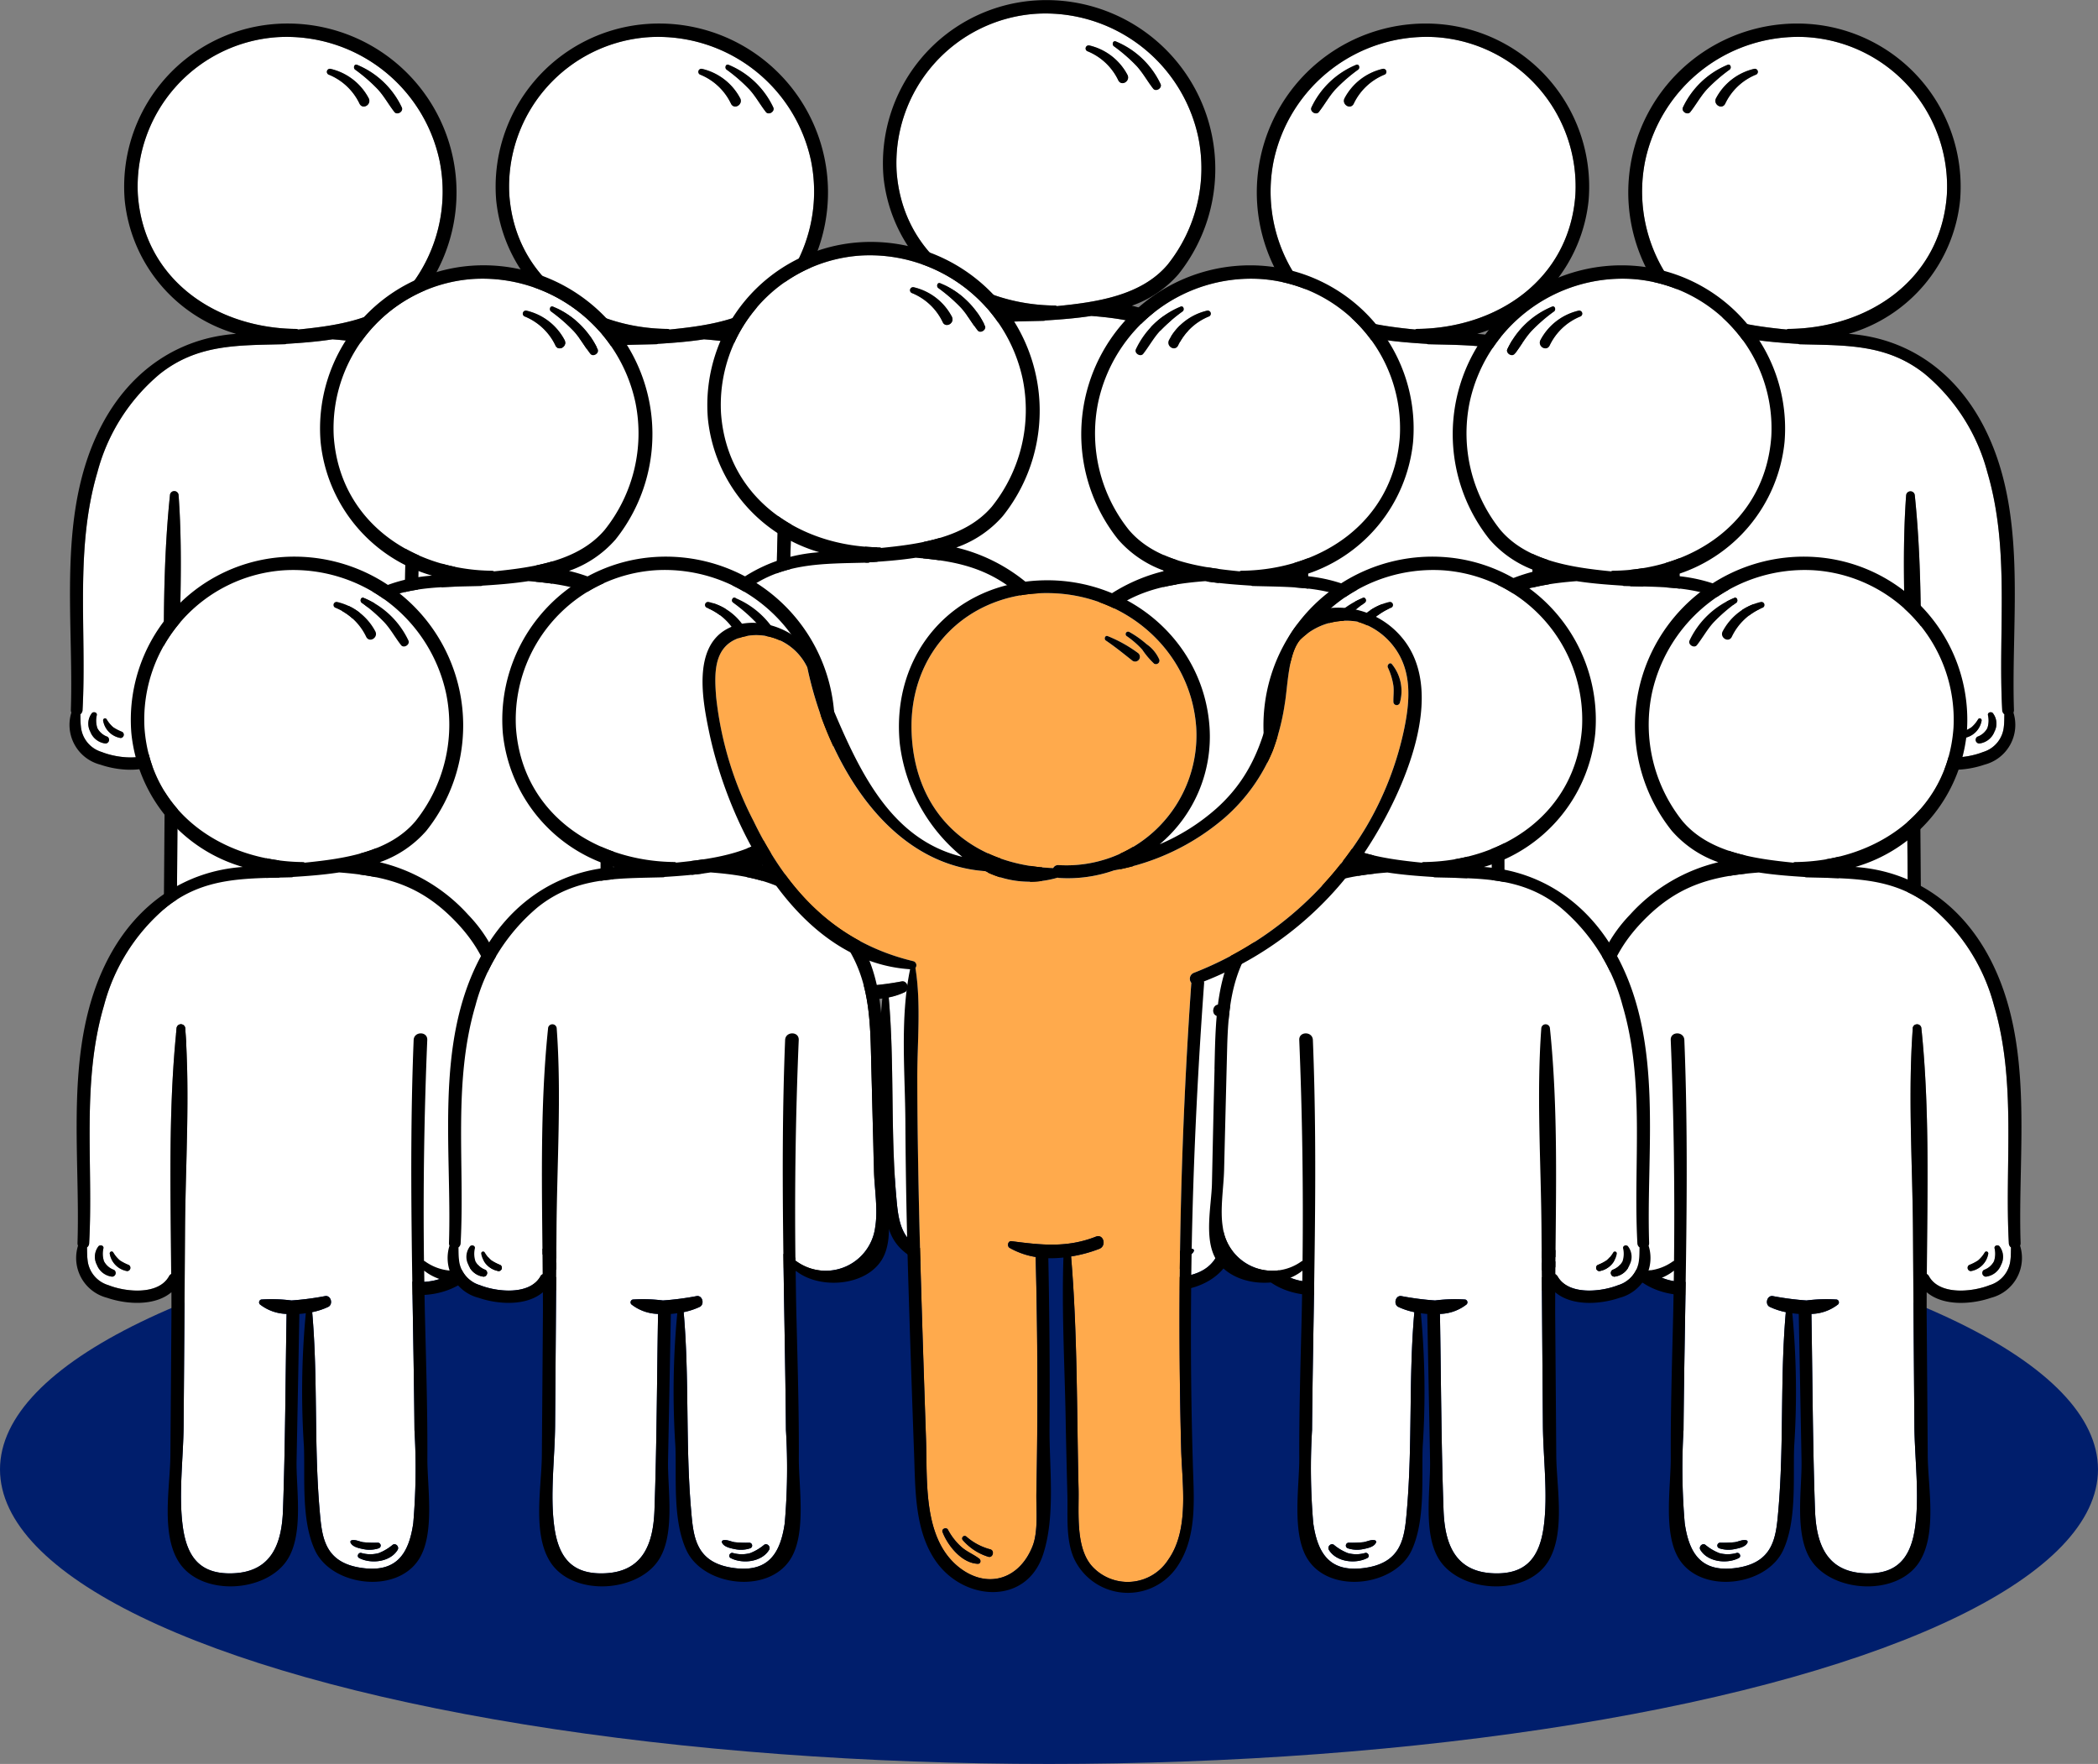<svg xmlns="http://www.w3.org/2000/svg" width="226.319" height="190.283" viewBox="0 0 226.319 190.283">
  <rect x="0" y="0" width="226.319" height="190.283" fill="#808080" stroke="none"/>
  <g id="OBJECTS" transform="translate(0 -54.44)">
    <g id="landingitem2end">
      <ellipse id="Ellipse_1" data-name="Ellipse 1" cx="113.159" cy="31.774" rx="113.159" ry="31.774" transform="translate(0 181.175)" fill="#001e6c"/>
      <g id="persons">
        <g id="Group_3" data-name="Group 3" transform="translate(89.358 54.44)">
          <path id="Path_1" data-name="Path 1" d="M244.208,110.911a6.255,6.255,0,0,0-4.11-3.189.33.33,0,0,0-.169.638,6.314,6.314,0,0,1,3.286,3.132C243.57,112.155,244.514,111.573,244.208,110.911Zm.961-.993c.694.758,1.171,1.647,1.8,2.454.29.379.985-.032.807-.476a9.223,9.223,0,0,0-4.828-4.61c-.323-.138-.452.347-.218.517A17.825,17.825,0,0,1,245.168,109.919Zm-10.8-5.619a16.871,16.871,0,0,1,17.478,13.353,16.687,16.687,0,0,1-3.326,13.724c-2.842,3.342-7.646,4.037-11.94,4.464a.337.337,0,0,0-.2-.064c-8.63-.081-16.436-5.312-17.082-14.483A16.146,16.146,0,0,1,234.367,104.3Z" transform="translate(-211.933 -102.816)" fill="#fff"/>
          <path id="Path_2" data-name="Path 2" d="M212.1,208.158a.358.358,0,0,0,.177-.662,5.119,5.119,0,0,1-.961-.493,3.354,3.354,0,0,1-.719-.863.207.207,0,0,0-.379.153A2.291,2.291,0,0,0,212.1,208.158Zm25.026,30.952c1.276.662,3.359.436,4.15-.888.194-.331-.2-.759-.533-.541a5.407,5.407,0,0,1-1.509.9,3.438,3.438,0,0,1-1.873-.016C237.034,238.48,236.815,238.948,237.122,239.11Zm2.1-1.049a.31.31,0,0,0-.08-.606,11.957,11.957,0,0,1-1.614-.056c-.4-.072-.824-.307-1.227-.2a.177.177,0,0,0-.105.258c.2.444.88.59,1.324.679A3.21,3.21,0,0,0,239.221,238.06Zm-29.159-28.392a3.153,3.153,0,0,1-2.244-2.753c-.056-.46-.04-.88-.056-1.316a.59.59,0,0,0,.234-.468c.46-8.525-.855-17.317,1.6-25.632a20.709,20.709,0,0,1,6.733-10.608c4.109-3.27,8.517-3.076,13.514-3.213a.335.335,0,0,0,.153-.04c1.6-.1,3.294-.226,4.965-.485,5.045.388,8.654,1.348,12.327,5.054,4.117,4.149,4.812,8.21,4.957,13.8q.17,6.6.331,13.208c.049,1.954.46,4.294.137,6.216a5.384,5.384,0,0,1-8.5,3.657.248.248,0,0,0-.1-.04q-.133-11.916.355-23.832c.041-.952-1.428-.944-1.469,0-.565,14.047-.032,28.03.089,42.077a69.488,69.488,0,0,1-.129,10.042c-.468,3.294-1.792,5.239-5.231,4.876-4.4-.468-4.618-3.358-4.868-6.24-.622-7.112-.177-14.3-.807-21.393a7.484,7.484,0,0,0,1.744-.574c.525-.274.3-1.227-.315-1.162a30.984,30.984,0,0,1-3.665.476,16.975,16.975,0,0,0-3.262-.1.315.315,0,0,0-.137.524,4.837,4.837,0,0,0,2.874,1.025c-.121,7.056-.137,14.12-.388,21.168-.129,3.544-1.171,6.741-5.571,6.822-3.278.064-4.779-1.647-5.239-5.054-.468-3.431.057-7.395.089-10.858q.085-10.523.153-21.054c.049-7.225.549-14.6.024-21.805a.468.468,0,0,0-.936,0c-.9,8.694-.638,17.663-.581,26.471a.619.619,0,0,0-.234.242C215.462,210.782,211.918,210.41,210.062,209.668Zm-.468-2.576a2.579,2.579,0,0,1-.057-1.421c.024-.282-.331-.371-.517-.218a1.848,1.848,0,0,0-.194,2.018,2.007,2.007,0,0,0,1.647,1.284.4.4,0,0,0,.2-.735A1.947,1.947,0,0,1,209.594,207.092Z" transform="translate(-206.6 -131.071)" fill="#fff"/>
          <path id="Path_3" data-name="Path 3" d="M267.187,114.973c-.63-.807-1.106-1.7-1.8-2.454a17.825,17.825,0,0,0-2.438-2.115c-.234-.17-.105-.654.218-.517a9.223,9.223,0,0,1,4.828,4.61C268.171,114.94,267.477,115.352,267.187,114.973Z" transform="translate(-232.151 -105.416)"/>
          <path id="Path_4" data-name="Path 4" d="M266.561,300.955c-.791,1.324-2.874,1.55-4.15.888-.307-.161-.088-.63.234-.549a3.437,3.437,0,0,0,1.873.016,5.406,5.406,0,0,0,1.509-.9C266.36,300.2,266.755,300.625,266.561,300.955Z" transform="translate(-231.889 -193.804)"/>
          <path id="Path_5" data-name="Path 5" d="M263.735,299.8a.31.31,0,0,1,.08.606,3.21,3.21,0,0,1-1.7.073c-.444-.089-1.122-.234-1.324-.679a.177.177,0,0,1,.105-.258c.4-.105.823.129,1.227.2A11.957,11.957,0,0,0,263.735,299.8Z" transform="translate(-231.194 -193.414)"/>
          <path id="Path_6" data-name="Path 6" d="M257.793,110.712a6.255,6.255,0,0,1,4.11,3.189c.307.662-.638,1.244-.993.582a6.314,6.314,0,0,0-3.286-3.132A.33.33,0,0,1,257.793,110.712Z" transform="translate(-229.628 -105.805)"/>
          <path id="Path_7" data-name="Path 7" d="M214.4,242.886a.358.358,0,0,1-.177.662,2.291,2.291,0,0,1-1.881-1.865.207.207,0,0,1,.379-.153,3.353,3.353,0,0,0,.719.863A5.119,5.119,0,0,0,214.4,242.886Z" transform="translate(-208.722 -166.46)"/>
          <path id="Path_8" data-name="Path 8" d="M210.282,240.494a2.579,2.579,0,0,0,.057,1.421,1.947,1.947,0,0,0,1.082.928.4.4,0,0,1-.2.735,2.007,2.007,0,0,1-1.647-1.284,1.848,1.848,0,0,1,.193-2.018C209.952,240.122,210.307,240.211,210.282,240.494Z" transform="translate(-207.345 -165.893)"/>
          <path id="Path_9" data-name="Path 9" d="M242.18,130.127a16.687,16.687,0,0,0,3.326-13.724,16.871,16.871,0,0,0-17.478-13.353,16.146,16.146,0,0,0-15.072,16.993c.646,9.171,8.452,14.4,17.082,14.483a.337.337,0,0,1,.2.064C234.534,134.164,239.338,133.47,242.18,130.127Zm9.526,43.8c.323-1.922-.088-4.262-.137-6.216q-.158-6.6-.331-13.208c-.145-5.595-.84-9.656-4.957-13.8-3.673-3.706-7.282-4.666-12.327-5.054-1.671.258-3.367.388-4.965.485a.335.335,0,0,1-.153.04c-5,.137-9.405-.056-13.514,3.213a20.709,20.709,0,0,0-6.733,10.608c-2.454,8.315-1.138,17.106-1.6,25.632a.59.59,0,0,1-.234.468c.016.436,0,.855.056,1.316a3.153,3.153,0,0,0,2.244,2.753c1.857.742,5.4,1.114,6.547-.961a.619.619,0,0,1,.234-.242c-.057-8.808-.323-17.776.581-26.471a.468.468,0,0,1,.936,0c.525,7.209.025,14.58-.024,21.805q-.072,10.523-.153,21.054c-.032,3.464-.557,7.427-.089,10.858.46,3.407,1.962,5.118,5.239,5.054,4.4-.081,5.441-3.278,5.571-6.822.25-7.048.266-14.112.388-21.168a4.837,4.837,0,0,1-2.874-1.025.315.315,0,0,1,.137-.524,16.975,16.975,0,0,1,3.262.1,30.984,30.984,0,0,0,3.665-.476c.613-.065.839.888.315,1.162a7.484,7.484,0,0,1-1.744.574c.63,7.1.185,14.281.807,21.393.25,2.882.468,5.772,4.868,6.24,3.439.363,4.763-1.582,5.231-4.876a69.488,69.488,0,0,0,.129-10.042c-.121-14.047-.654-28.03-.089-42.077.041-.944,1.51-.952,1.469,0q-.5,11.916-.355,23.832a.248.248,0,0,1,.1.04A5.384,5.384,0,0,0,251.706,173.931Zm1.187-4.658c.065,2.365.856,5.837-.4,8.041-1.711,3-6.83,3.358-9.364,1.292.024,1.865.048,3.729.1,5.594.121,4.893.266,9.793.242,14.685-.008,3.084.832,8.1-.9,10.834-2.406,3.818-9.4,2.93-11.214-.928-1.509-3.221-1.074-7.766-1.2-11.2a90.231,90.231,0,0,1,.2-14.394c-.226.032-.46.064-.694.08q-.146,7.908-.3,15.807c-.065,3.148.839,8.13-1.122,10.89-2.43,3.415-9.251,3.738-11.593.04-1.938-3.051-.928-8.081-.9-11.455q.06-7.46.113-14.927c.008-.9,0-1.8,0-2.7-1.784,1.518-4.836,1.324-6.943.6a4.433,4.433,0,0,1-3.132-5.619.61.61,0,0,1-.056-.282c.331-10.075-1.558-21.417,3.334-30.734,3.14-5.966,8.34-9.405,14.491-9.841a16.767,16.767,0,0,1-12.013-14.4,17.6,17.6,0,0,1,15.936-19,18.214,18.214,0,0,1,15.88,29.5,11.857,11.857,0,0,1-5.022,3.391,18.662,18.662,0,0,1,9.5,5.627c4.634,4.8,4.634,10.317,4.779,16.663C252.707,160.982,252.788,165.124,252.892,169.273Z" transform="translate(-205.594 -101.567)"/>
        </g>
        <g id="Group_4" data-name="Group 4" transform="translate(7.51 56.964)">
          <path id="Path_10" data-name="Path 10" d="M91.507,115.62a6.255,6.255,0,0,0-4.109-3.189.33.33,0,0,0-.17.638,6.317,6.317,0,0,1,3.286,3.132C90.869,116.863,91.813,116.282,91.507,115.62Zm.961-.993c.695.759,1.171,1.647,1.8,2.454.291.379.985-.032.807-.477a9.224,9.224,0,0,0-4.827-4.61c-.323-.137-.452.347-.218.517A17.9,17.9,0,0,1,92.467,114.627Zm-10.8-5.619a16.872,16.872,0,0,1,17.478,13.353,16.686,16.686,0,0,1-3.326,13.724c-2.842,3.342-7.645,4.037-11.94,4.464a.336.336,0,0,0-.2-.065c-8.63-.08-16.436-5.312-17.082-14.483A16.146,16.146,0,0,1,81.666,109.008Z" transform="translate(-59.233 -107.524)" fill="#fff"/>
          <path id="Path_11" data-name="Path 11" d="M59.4,212.867a.358.358,0,0,0,.177-.662,5.153,5.153,0,0,1-.961-.493,3.354,3.354,0,0,1-.718-.864.207.207,0,0,0-.379.153A2.291,2.291,0,0,0,59.4,212.867Zm25.026,30.952c1.275.662,3.358.436,4.149-.888.194-.331-.2-.759-.533-.541a5.431,5.431,0,0,1-1.509.9,3.436,3.436,0,0,1-1.873-.016C84.333,243.189,84.114,243.657,84.422,243.819Zm2.1-1.049a.31.31,0,0,0-.081-.606,12.037,12.037,0,0,1-1.614-.056c-.4-.073-.823-.307-1.227-.2a.177.177,0,0,0-.1.258c.2.444.88.59,1.324.678A3.21,3.21,0,0,0,86.521,242.769Zm-29.16-28.393a3.155,3.155,0,0,1-2.244-2.753c-.056-.46-.04-.88-.056-1.316a.589.589,0,0,0,.234-.468c.46-8.525-.856-17.317,1.6-25.632A20.713,20.713,0,0,1,63.625,173.6c4.11-3.27,8.517-3.076,13.514-3.213a.333.333,0,0,0,.153-.04c1.6-.1,3.294-.226,4.965-.485,5.046.388,8.654,1.348,12.327,5.053,4.118,4.15,4.812,8.21,4.957,13.805q.17,6.6.331,13.207c.048,1.954.46,4.295.137,6.217a5.384,5.384,0,0,1-8.5,3.657.244.244,0,0,0-.1-.041q-.133-11.915.355-23.831c.04-.953-1.429-.945-1.469,0-.565,14.047-.033,28.029.088,42.076a69.418,69.418,0,0,1-.129,10.043c-.468,3.294-1.792,5.239-5.231,4.876-4.4-.468-4.618-3.358-4.868-6.24-.621-7.113-.177-14.3-.807-21.394a7.477,7.477,0,0,0,1.744-.573c.525-.274.3-1.227-.315-1.163a30.956,30.956,0,0,1-3.665.477,16.976,16.976,0,0,0-3.262-.1.316.316,0,0,0-.137.525,4.84,4.84,0,0,0,2.874,1.025c-.121,7.056-.137,14.119-.388,21.167-.129,3.544-1.171,6.741-5.57,6.822-3.278.065-4.78-1.647-5.239-5.053-.468-3.431.056-7.4.088-10.858q.085-10.523.154-21.054c.048-7.226.549-14.6.024-21.806a.468.468,0,0,0-.936,0c-.9,8.695-.638,17.664-.582,26.471a.619.619,0,0,0-.234.242C62.762,215.491,59.218,215.119,57.361,214.376Zm-.468-2.575a2.579,2.579,0,0,1-.057-1.421c.025-.282-.331-.371-.516-.218a1.848,1.848,0,0,0-.194,2.019,2.007,2.007,0,0,0,1.647,1.283.4.4,0,0,0,.2-.734A1.951,1.951,0,0,1,56.893,211.8Z" transform="translate(-53.899 -135.78)" fill="#fff"/>
          <path id="Path_12" data-name="Path 12" d="M114.486,119.681c-.63-.807-1.106-1.7-1.8-2.454a17.9,17.9,0,0,0-2.438-2.115c-.234-.169-.105-.654.218-.517a9.224,9.224,0,0,1,4.827,4.61C115.471,119.649,114.776,120.061,114.486,119.681Z" transform="translate(-79.45 -110.125)"/>
          <path id="Path_13" data-name="Path 13" d="M113.86,305.664c-.791,1.324-2.874,1.55-4.149.888-.307-.162-.089-.63.234-.549a3.436,3.436,0,0,0,1.873.016,5.43,5.43,0,0,0,1.509-.9C113.659,304.905,114.054,305.333,113.86,305.664Z" transform="translate(-79.189 -198.513)"/>
          <path id="Path_14" data-name="Path 14" d="M111.035,304.506a.31.31,0,0,1,.081.606,3.21,3.21,0,0,1-1.7.072c-.444-.088-1.122-.234-1.324-.678a.177.177,0,0,1,.1-.258c.4-.105.824.129,1.227.2A12.042,12.042,0,0,0,111.035,304.506Z" transform="translate(-78.494 -198.122)"/>
          <path id="Path_15" data-name="Path 15" d="M105.093,115.42a6.255,6.255,0,0,1,4.109,3.189c.307.662-.638,1.243-.993.581a6.317,6.317,0,0,0-3.286-3.132A.33.33,0,0,1,105.093,115.42Z" transform="translate(-76.928 -110.513)"/>
          <path id="Path_16" data-name="Path 16" d="M61.695,247.594a.358.358,0,0,1-.177.662,2.291,2.291,0,0,1-1.881-1.865.207.207,0,0,1,.379-.153,3.354,3.354,0,0,0,.718.864A5.153,5.153,0,0,0,61.695,247.594Z" transform="translate(-56.021 -171.169)"/>
          <path id="Path_17" data-name="Path 17" d="M57.581,245.2a2.579,2.579,0,0,0,.057,1.421,1.951,1.951,0,0,0,1.082.928.4.4,0,0,1-.2.734A2.007,2.007,0,0,1,56.871,247a1.848,1.848,0,0,1,.194-2.019C57.251,244.831,57.606,244.92,57.581,245.2Z" transform="translate(-54.645 -170.602)"/>
          <path id="Path_18" data-name="Path 18" d="M89.479,134.836a16.686,16.686,0,0,0,3.326-13.724,16.872,16.872,0,0,0-17.478-13.353,16.146,16.146,0,0,0-15.072,16.994c.646,9.171,8.453,14.4,17.082,14.483a.336.336,0,0,1,.2.065C81.834,138.873,86.637,138.178,89.479,134.836Zm9.526,43.8c.323-1.922-.089-4.263-.137-6.217q-.158-6.6-.331-13.207c-.145-5.595-.839-9.656-4.957-13.805-3.673-3.705-7.282-4.666-12.327-5.053-1.671.258-3.366.388-4.965.485a.333.333,0,0,1-.153.04c-5,.137-9.4-.057-13.514,3.213A20.713,20.713,0,0,0,55.887,154.7c-2.454,8.316-1.138,17.107-1.6,25.632a.589.589,0,0,1-.234.468c.016.436,0,.856.056,1.316a3.154,3.154,0,0,0,2.244,2.753c1.857.743,5.4,1.114,6.547-.961a.619.619,0,0,1,.234-.242c-.056-8.808-.323-17.776.582-26.471a.468.468,0,0,1,.936,0c.525,7.209.024,14.58-.024,21.806q-.073,10.523-.154,21.054c-.032,3.463-.557,7.427-.088,10.858.46,3.407,1.962,5.118,5.239,5.053,4.4-.08,5.441-3.278,5.57-6.822.25-7.048.266-14.111.388-21.167a4.84,4.84,0,0,1-2.874-1.025.316.316,0,0,1,.137-.525,16.976,16.976,0,0,1,3.262.1,30.959,30.959,0,0,0,3.665-.477c.614-.064.839.888.315,1.163a7.476,7.476,0,0,1-1.744.573c.63,7.1.186,14.281.807,21.394.25,2.882.468,5.772,4.868,6.24,3.44.363,4.763-1.582,5.231-4.876a69.42,69.42,0,0,0,.129-10.043c-.121-14.047-.654-28.029-.088-42.076.04-.945,1.509-.953,1.469,0q-.5,11.915-.355,23.831a.243.243,0,0,1,.1.041A5.384,5.384,0,0,0,99.005,178.64Zm1.187-4.658c.064,2.365.855,5.837-.4,8.041-1.711,3-6.83,3.358-9.365,1.291.024,1.865.049,3.73.1,5.595.121,4.892.266,9.793.242,14.685-.008,3.084.831,8.1-.9,10.834-2.406,3.819-9.4,2.931-11.214-.928-1.509-3.221-1.074-7.766-1.2-11.2a90.175,90.175,0,0,1,.2-14.394c-.226.033-.46.065-.695.081q-.145,7.907-.3,15.807c-.064,3.148.84,8.129-1.122,10.89-2.43,3.415-9.252,3.738-11.593.041-1.938-3.052-.928-8.081-.9-11.455q.061-7.459.113-14.927c.008-.9,0-1.8,0-2.7-1.784,1.518-4.836,1.324-6.943.6a4.433,4.433,0,0,1-3.132-5.619.611.611,0,0,1-.056-.282c.331-10.075-1.558-21.418,3.334-30.734,3.14-5.966,8.34-9.4,14.491-9.841a16.767,16.767,0,0,1-12.013-14.4,17.6,17.6,0,0,1,15.936-19,18.214,18.214,0,0,1,15.88,29.5,11.849,11.849,0,0,1-5.021,3.39,18.664,18.664,0,0,1,9.5,5.627c4.634,4.8,4.634,10.317,4.779,16.663C100.006,165.691,100.087,169.832,100.192,173.982Z" transform="translate(-52.894 -106.275)"/>
        </g>
        <g id="Group_5" data-name="Group 5" transform="translate(47.582 56.964)">
          <path id="Path_19" data-name="Path 19" d="M166.268,115.62a6.255,6.255,0,0,0-4.109-3.189.33.33,0,0,0-.17.638,6.317,6.317,0,0,1,3.286,3.132C165.63,116.863,166.574,116.282,166.268,115.62Zm.961-.993c.695.759,1.171,1.647,1.8,2.454.291.379.985-.032.807-.477a9.224,9.224,0,0,0-4.827-4.61c-.323-.137-.452.347-.218.517A17.9,17.9,0,0,1,167.228,114.627Zm-10.8-5.619A16.872,16.872,0,0,1,173.9,122.361a16.685,16.685,0,0,1-3.326,13.724c-2.842,3.342-7.645,4.037-11.94,4.464a.336.336,0,0,0-.2-.065c-8.63-.08-16.436-5.312-17.082-14.483A16.146,16.146,0,0,1,156.427,109.008Z" transform="translate(-133.994 -107.524)" fill="#fff"/>
          <path id="Path_20" data-name="Path 20" d="M134.156,212.867a.358.358,0,0,0,.177-.662,5.152,5.152,0,0,1-.961-.493,3.354,3.354,0,0,1-.718-.864.207.207,0,0,0-.379.153A2.291,2.291,0,0,0,134.156,212.867Zm25.026,30.952c1.275.662,3.358.436,4.149-.888.194-.331-.2-.759-.533-.541a5.431,5.431,0,0,1-1.509.9,3.436,3.436,0,0,1-1.873-.016C159.094,243.189,158.875,243.657,159.183,243.819Zm2.1-1.049a.31.31,0,0,0-.081-.606,12.038,12.038,0,0,1-1.614-.056c-.4-.073-.823-.307-1.227-.2a.177.177,0,0,0-.1.258c.2.444.88.59,1.324.678A3.21,3.21,0,0,0,161.282,242.769Zm-29.16-28.393a3.155,3.155,0,0,1-2.244-2.753c-.056-.46-.04-.88-.056-1.316a.589.589,0,0,0,.234-.468c.46-8.525-.856-17.317,1.6-25.632a20.713,20.713,0,0,1,6.733-10.608c4.11-3.27,8.517-3.076,13.514-3.213a.333.333,0,0,0,.153-.04c1.6-.1,3.294-.226,4.965-.485,5.046.388,8.654,1.348,12.327,5.053,4.118,4.15,4.812,8.21,4.957,13.805q.17,6.6.331,13.207c.048,1.954.46,4.295.137,6.217a5.384,5.384,0,0,1-8.5,3.657.244.244,0,0,0-.1-.041q-.133-11.915.355-23.831c.04-.953-1.429-.945-1.469,0-.565,14.047-.033,28.029.088,42.076a69.42,69.42,0,0,1-.129,10.043c-.468,3.294-1.792,5.239-5.231,4.876-4.4-.468-4.618-3.358-4.868-6.24-.621-7.113-.177-14.3-.807-21.394a7.477,7.477,0,0,0,1.744-.573c.525-.274.3-1.227-.315-1.163a30.956,30.956,0,0,1-3.665.477,16.976,16.976,0,0,0-3.262-.1.316.316,0,0,0-.137.525,4.84,4.84,0,0,0,2.874,1.025c-.121,7.056-.137,14.119-.388,21.167-.129,3.544-1.171,6.741-5.57,6.822-3.278.065-4.78-1.647-5.239-5.053-.468-3.431.056-7.4.088-10.858q.085-10.523.154-21.054c.048-7.226.549-14.6.024-21.806a.468.468,0,0,0-.936,0c-.9,8.695-.638,17.664-.582,26.471a.619.619,0,0,0-.234.242C137.523,215.491,133.979,215.119,132.122,214.376Zm-.468-2.575a2.579,2.579,0,0,1-.057-1.421c.025-.282-.331-.371-.516-.218a1.848,1.848,0,0,0-.194,2.019,2.007,2.007,0,0,0,1.647,1.283.4.4,0,0,0,.2-.734A1.951,1.951,0,0,1,131.654,211.8Z" transform="translate(-128.66 -135.78)" fill="#fff"/>
          <path id="Path_21" data-name="Path 21" d="M189.247,119.681c-.63-.807-1.106-1.7-1.8-2.454a17.9,17.9,0,0,0-2.438-2.115c-.234-.169-.105-.654.218-.517a9.224,9.224,0,0,1,4.827,4.61C190.232,119.649,189.537,120.061,189.247,119.681Z" transform="translate(-154.211 -110.125)"/>
          <path id="Path_22" data-name="Path 22" d="M188.621,305.664c-.791,1.324-2.874,1.55-4.149.888-.307-.162-.089-.63.234-.549a3.436,3.436,0,0,0,1.873.016,5.43,5.43,0,0,0,1.509-.9C188.42,304.905,188.815,305.333,188.621,305.664Z" transform="translate(-153.95 -198.513)"/>
          <path id="Path_23" data-name="Path 23" d="M185.8,304.506a.31.31,0,0,1,.081.606,3.21,3.21,0,0,1-1.7.072c-.444-.088-1.122-.234-1.324-.678a.177.177,0,0,1,.1-.258c.4-.105.824.129,1.227.2A12.043,12.043,0,0,0,185.8,304.506Z" transform="translate(-153.255 -198.122)"/>
          <path id="Path_24" data-name="Path 24" d="M179.854,115.42a6.255,6.255,0,0,1,4.109,3.189c.307.662-.638,1.243-.993.581a6.317,6.317,0,0,0-3.286-3.132A.33.33,0,0,1,179.854,115.42Z" transform="translate(-151.689 -110.513)"/>
          <path id="Path_25" data-name="Path 25" d="M136.456,247.594a.358.358,0,0,1-.177.662,2.291,2.291,0,0,1-1.881-1.865.207.207,0,0,1,.379-.153,3.354,3.354,0,0,0,.718.864A5.153,5.153,0,0,0,136.456,247.594Z" transform="translate(-130.782 -171.169)"/>
          <path id="Path_26" data-name="Path 26" d="M132.342,245.2a2.579,2.579,0,0,0,.057,1.421,1.951,1.951,0,0,0,1.082.928.4.4,0,0,1-.2.734A2.007,2.007,0,0,1,131.632,247a1.848,1.848,0,0,1,.194-2.019C132.012,244.831,132.367,244.92,132.342,245.2Z" transform="translate(-129.406 -170.602)"/>
          <path id="Path_27" data-name="Path 27" d="M164.24,134.836a16.686,16.686,0,0,0,3.326-13.724,16.872,16.872,0,0,0-17.478-13.353,16.146,16.146,0,0,0-15.072,16.994c.646,9.171,8.453,14.4,17.082,14.483a.336.336,0,0,1,.2.065C156.6,138.873,161.4,138.178,164.24,134.836Zm9.526,43.8c.323-1.922-.089-4.263-.137-6.217q-.158-6.6-.331-13.207c-.145-5.595-.839-9.656-4.957-13.805-3.673-3.705-7.282-4.666-12.327-5.053-1.671.258-3.366.388-4.965.485a.333.333,0,0,1-.153.04c-5,.137-9.4-.057-13.514,3.213a20.713,20.713,0,0,0-6.733,10.608c-2.454,8.316-1.138,17.107-1.6,25.632a.589.589,0,0,1-.234.468c.016.436,0,.856.056,1.316a3.154,3.154,0,0,0,2.244,2.753c1.857.743,5.4,1.114,6.547-.961a.619.619,0,0,1,.234-.242c-.056-8.808-.323-17.776.582-26.471a.468.468,0,0,1,.936,0c.525,7.209.024,14.58-.024,21.806q-.073,10.523-.154,21.054c-.032,3.463-.557,7.427-.088,10.858.46,3.407,1.962,5.118,5.239,5.053,4.4-.08,5.441-3.278,5.57-6.822.25-7.048.266-14.111.388-21.167a4.84,4.84,0,0,1-2.874-1.025.316.316,0,0,1,.137-.525,16.976,16.976,0,0,1,3.262.1,30.959,30.959,0,0,0,3.665-.477c.614-.064.839.888.315,1.163a7.476,7.476,0,0,1-1.744.573c.63,7.1.186,14.281.807,21.394.25,2.882.468,5.772,4.868,6.24,3.44.363,4.763-1.582,5.231-4.876a69.42,69.42,0,0,0,.129-10.043c-.121-14.047-.654-28.029-.088-42.076.04-.945,1.509-.953,1.469,0q-.5,11.915-.355,23.831a.244.244,0,0,1,.1.041A5.384,5.384,0,0,0,173.766,178.64Zm1.187-4.658c.064,2.365.855,5.837-.4,8.041-1.711,3-6.83,3.358-9.365,1.291.024,1.865.049,3.73.1,5.595.121,4.892.266,9.793.242,14.685-.008,3.084.831,8.1-.9,10.834-2.406,3.819-9.4,2.931-11.214-.928-1.509-3.221-1.074-7.766-1.2-11.2a90.175,90.175,0,0,1,.2-14.394c-.226.033-.46.065-.695.081q-.145,7.907-.3,15.807c-.064,3.148.84,8.129-1.122,10.89-2.43,3.415-9.252,3.738-11.593.041-1.938-3.052-.928-8.081-.9-11.455q.061-7.459.113-14.927c.008-.9,0-1.8,0-2.7-1.784,1.518-4.836,1.324-6.943.6a4.433,4.433,0,0,1-3.132-5.619.611.611,0,0,1-.056-.282c.331-10.075-1.558-21.418,3.334-30.734,3.14-5.966,8.34-9.4,14.491-9.841a16.767,16.767,0,0,1-12.013-14.4,17.6,17.6,0,0,1,15.936-19,18.214,18.214,0,0,1,15.88,29.5,11.849,11.849,0,0,1-5.021,3.39,18.664,18.664,0,0,1,9.5,5.627c4.634,4.8,4.634,10.317,4.779,16.663C174.767,165.691,174.848,169.832,174.953,173.982Z" transform="translate(-127.655 -106.275)"/>
        </g>
        <g id="Group_6" data-name="Group 6" transform="translate(169.776 56.964)">
          <path id="Path_28" data-name="Path 28" d="M378.336,116.2a6.316,6.316,0,0,1,3.286-3.132.33.33,0,0,0-.17-.638,6.257,6.257,0,0,0-4.109,3.189C377.036,116.282,377.98,116.863,378.336,116.2Zm.484-3.689c.234-.169.105-.654-.218-.517a9.223,9.223,0,0,0-4.828,4.61c-.177.444.517.856.807.477.63-.807,1.106-1.7,1.8-2.454A17.9,17.9,0,0,1,378.82,112.512ZM402.256,126c-.646,9.171-8.452,14.4-17.082,14.483a.337.337,0,0,0-.2.065c-4.294-.428-9.1-1.122-11.94-4.464a16.686,16.686,0,0,1-3.326-13.724,16.872,16.872,0,0,1,17.478-13.353A16.146,16.146,0,0,1,402.256,126Z" transform="translate(-362.014 -107.524)" fill="#fff"/>
          <path id="Path_29" data-name="Path 29" d="M400.8,211a.207.207,0,0,0-.379-.153,3.367,3.367,0,0,1-.719.864,5.152,5.152,0,0,1-.961.493.358.358,0,0,0,.177.662A2.291,2.291,0,0,0,400.8,211ZM373.66,243.27a3.438,3.438,0,0,1-1.873.016,5.431,5.431,0,0,1-1.509-.9c-.331-.218-.727.21-.533.541.791,1.324,2.874,1.55,4.149.888C374.2,243.657,373.982,243.189,373.66,243.27Zm-.162-.428c.444-.088,1.122-.234,1.324-.678a.177.177,0,0,0-.105-.258c-.4-.105-.824.129-1.227.2a12.038,12.038,0,0,1-1.614.056.31.31,0,0,0-.081.606A3.211,3.211,0,0,0,373.5,242.842Zm20.909-29.426a.619.619,0,0,0-.234-.242c.056-8.808.323-17.776-.581-26.471a.469.469,0,0,0-.937,0c-.525,7.209-.024,14.58.025,21.806q.072,10.523.153,21.054c.032,3.463.557,7.427.088,10.858-.46,3.407-1.961,5.118-5.239,5.053-4.4-.08-5.441-3.278-5.571-6.822-.25-7.048-.266-14.111-.388-21.167a4.84,4.84,0,0,0,2.874-1.025.316.316,0,0,0-.137-.525,16.976,16.976,0,0,0-3.262.1,30.985,30.985,0,0,1-3.665-.477c-.613-.064-.839.888-.315,1.163a7.476,7.476,0,0,0,1.744.573c-.63,7.1-.185,14.281-.807,21.394-.25,2.882-.468,5.772-4.868,6.24-3.439.363-4.763-1.582-5.231-4.876a69.418,69.418,0,0,1-.129-10.043c.121-14.047.654-28.029.089-42.076-.041-.945-1.51-.953-1.47,0q.5,11.915.355,23.831a.246.246,0,0,0-.1.041,5.384,5.384,0,0,1-8.5-3.657c-.323-1.922.088-4.263.137-6.217q.157-6.6.331-13.207c.145-5.595.84-9.656,4.957-13.805,3.673-3.705,7.282-4.666,12.327-5.053,1.671.258,3.367.388,4.965.485a.335.335,0,0,0,.153.04c5,.137,9.405-.057,13.514,3.213a20.713,20.713,0,0,1,6.733,10.608c2.454,8.315,1.138,17.107,1.6,25.632a.591.591,0,0,0,.234.468c-.016.436,0,.856-.056,1.316a3.154,3.154,0,0,1-2.244,2.753C399.1,215.119,395.554,215.491,394.407,213.416Zm5.934-.686a.4.4,0,0,0,.2.734,2.007,2.007,0,0,0,1.647-1.283,1.849,1.849,0,0,0-.193-2.019c-.186-.153-.541-.064-.517.218a2.579,2.579,0,0,1-.057,1.421A1.947,1.947,0,0,1,400.341,212.73Z" transform="translate(-356.813 -135.78)" fill="#fff"/>
          <path id="Path_30" data-name="Path 30" d="M378.351,119.681c.63-.807,1.106-1.7,1.8-2.454a17.9,17.9,0,0,1,2.438-2.115c.234-.169.105-.654-.218-.517a9.223,9.223,0,0,0-4.828,4.61C377.367,119.649,378.061,120.061,378.351,119.681Z" transform="translate(-365.784 -110.125)"/>
          <path id="Path_31" data-name="Path 31" d="M379.709,305.664c.791,1.324,2.874,1.55,4.149.888.307-.162.089-.63-.234-.549a3.438,3.438,0,0,1-1.873.016,5.431,5.431,0,0,1-1.509-.9C379.91,304.905,379.515,305.333,379.709,305.664Z" transform="translate(-366.778 -198.513)"/>
          <path id="Path_32" data-name="Path 32" d="M383.472,304.506a.31.31,0,0,0-.081.606,3.211,3.211,0,0,0,1.7.072c.444-.088,1.122-.234,1.324-.678a.177.177,0,0,0-.105-.258c-.4-.105-.824.129-1.227.2A12.042,12.042,0,0,1,383.472,304.506Z" transform="translate(-368.411 -198.122)"/>
          <path id="Path_33" data-name="Path 33" d="M388.283,115.42a6.257,6.257,0,0,0-4.109,3.189c-.307.662.638,1.243.993.581a6.316,6.316,0,0,1,3.286-3.132A.33.33,0,0,0,388.283,115.42Z" transform="translate(-368.846 -110.513)"/>
          <path id="Path_34" data-name="Path 34" d="M433.707,247.594a.358.358,0,0,0,.177.662,2.291,2.291,0,0,0,1.881-1.865.207.207,0,0,0-.379-.153,3.367,3.367,0,0,1-.719.864A5.152,5.152,0,0,1,433.707,247.594Z" transform="translate(-391.778 -171.169)"/>
          <path id="Path_35" data-name="Path 35" d="M437.808,245.2a2.579,2.579,0,0,1-.057,1.421,1.947,1.947,0,0,1-1.082.928.4.4,0,0,0,.2.734A2.007,2.007,0,0,0,438.518,247a1.849,1.849,0,0,0-.193-2.019C438.139,244.831,437.784,244.92,437.808,245.2Z" transform="translate(-393.142 -170.602)"/>
          <path id="Path_36" data-name="Path 36" d="M378.586,139.3a.337.337,0,0,1,.2-.065c8.63-.08,16.436-5.312,17.082-14.483A16.146,16.146,0,0,0,380.8,107.759a16.872,16.872,0,0,0-17.478,13.353,16.686,16.686,0,0,0,3.326,13.724C369.488,138.178,374.291,138.873,378.586,139.3Zm-12.965,43a.246.246,0,0,1,.1-.041q.133-11.915-.355-23.831c-.04-.953,1.429-.945,1.47,0,.565,14.047.032,28.029-.089,42.076a69.418,69.418,0,0,0,.129,10.043c.468,3.294,1.792,5.239,5.231,4.876,4.4-.468,4.618-3.358,4.868-6.24.622-7.113.177-14.3.807-21.394a7.475,7.475,0,0,1-1.744-.573c-.525-.274-.3-1.227.315-1.163a30.992,30.992,0,0,0,3.665.477,16.976,16.976,0,0,1,3.262-.1.315.315,0,0,1,.137.525,4.84,4.84,0,0,1-2.874,1.025c.121,7.056.137,14.119.388,21.167.129,3.544,1.171,6.741,5.571,6.822,3.278.065,4.779-1.647,5.239-5.053.468-3.431-.056-7.4-.088-10.858q-.085-10.523-.153-21.054c-.049-7.226-.549-14.6-.025-21.806a.469.469,0,0,1,.937,0c.9,8.695.637,17.664.581,26.471a.619.619,0,0,1,.234.242c1.147,2.075,4.691,1.7,6.547.961a3.154,3.154,0,0,0,2.244-2.753c.056-.46.04-.88.056-1.316a.591.591,0,0,1-.234-.468c-.46-8.525.856-17.317-1.6-25.632A20.713,20.713,0,0,0,393.5,144.1c-4.109-3.27-8.517-3.076-13.514-3.213a.334.334,0,0,1-.153-.04c-1.6-.1-3.294-.226-4.965-.485-5.046.388-8.654,1.348-12.327,5.053-4.117,4.15-4.812,8.21-4.957,13.805q-.17,6.6-.331,13.207c-.049,1.954-.46,4.295-.137,6.217A5.384,5.384,0,0,0,365.62,182.3Zm-9.4-20.756c.145-6.345.145-11.859,4.779-16.663a18.666,18.666,0,0,1,9.5-5.627,11.851,11.851,0,0,1-5.022-3.39,18.214,18.214,0,0,1,15.88-29.5,17.6,17.6,0,0,1,15.936,19,16.767,16.767,0,0,1-12.013,14.4c6.152.436,11.351,3.875,14.491,9.841,4.892,9.316,3,20.659,3.334,30.734a.611.611,0,0,1-.056.282,4.433,4.433,0,0,1-3.132,5.619c-2.107.726-5.158.92-6.943-.6,0,.9-.008,1.808,0,2.7q.06,7.472.113,14.927c.024,3.374,1.033,8.4-.9,11.455-2.341,3.7-9.163,3.375-11.593-.041-1.962-2.761-1.058-7.741-1.122-10.89q-.146-7.908-.3-15.807c-.234-.016-.468-.048-.695-.081a90.177,90.177,0,0,1,.2,14.394c-.129,3.431.307,7.976-1.2,11.2-1.816,3.859-8.808,4.747-11.214.928-1.736-2.736-.9-7.75-.9-10.834-.024-4.892.121-9.793.242-14.685.049-1.865.073-3.729.1-5.595-2.535,2.067-7.653,1.711-9.364-1.291-1.26-2.2-.468-5.676-.4-8.041C356.038,169.832,356.119,165.691,356.224,161.541Z" transform="translate(-355.629 -106.275)"/>
        </g>
        <g id="Group_7" data-name="Group 7" transform="translate(129.704 56.964)">
          <path id="Path_37" data-name="Path 37" d="M303.575,116.2a6.316,6.316,0,0,1,3.286-3.132.33.33,0,0,0-.17-.638,6.258,6.258,0,0,0-4.109,3.189C302.275,116.282,303.219,116.863,303.575,116.2Zm.484-3.689c.234-.169.105-.654-.218-.517a9.223,9.223,0,0,0-4.828,4.61c-.177.444.517.856.807.477.63-.807,1.106-1.7,1.8-2.454A17.9,17.9,0,0,1,304.059,112.512ZM327.495,126c-.646,9.171-8.452,14.4-17.082,14.483a.337.337,0,0,0-.2.065c-4.294-.428-9.1-1.122-11.94-4.464a16.685,16.685,0,0,1-3.326-13.724,16.872,16.872,0,0,1,17.478-13.353A16.146,16.146,0,0,1,327.495,126Z" transform="translate(-287.253 -107.524)" fill="#fff"/>
          <path id="Path_38" data-name="Path 38" d="M326.04,211a.207.207,0,0,0-.379-.153,3.368,3.368,0,0,1-.719.864,5.153,5.153,0,0,1-.961.493.358.358,0,0,0,.177.662A2.291,2.291,0,0,0,326.04,211ZM298.9,243.27a3.437,3.437,0,0,1-1.873.016,5.431,5.431,0,0,1-1.509-.9c-.331-.218-.727.21-.533.541.791,1.324,2.874,1.55,4.149.888C299.439,243.657,299.221,243.189,298.9,243.27Zm-.162-.428c.444-.088,1.122-.234,1.324-.678a.177.177,0,0,0-.105-.258c-.4-.105-.824.129-1.227.2a12.037,12.037,0,0,1-1.614.056.31.31,0,0,0-.081.606A3.211,3.211,0,0,0,298.737,242.842Zm20.909-29.426a.619.619,0,0,0-.234-.242c.056-8.808.323-17.776-.581-26.471a.469.469,0,0,0-.937,0c-.525,7.209-.024,14.58.025,21.806q.072,10.523.153,21.054c.032,3.463.557,7.427.088,10.858-.46,3.407-1.961,5.118-5.239,5.053-4.4-.08-5.441-3.278-5.571-6.822-.25-7.048-.266-14.111-.388-21.167a4.84,4.84,0,0,0,2.874-1.025.316.316,0,0,0-.137-.525,16.976,16.976,0,0,0-3.262.1,30.985,30.985,0,0,1-3.665-.477c-.613-.064-.839.888-.315,1.163a7.477,7.477,0,0,0,1.744.573c-.63,7.1-.185,14.281-.807,21.394-.25,2.882-.468,5.772-4.868,6.24-3.439.363-4.763-1.582-5.231-4.876a69.418,69.418,0,0,1-.129-10.043c.121-14.047.654-28.029.089-42.076-.041-.945-1.51-.953-1.47,0q.5,11.915.355,23.831a.247.247,0,0,0-.1.041,5.384,5.384,0,0,1-8.5-3.657c-.323-1.922.088-4.263.137-6.217q.157-6.6.331-13.207c.145-5.595.84-9.656,4.957-13.805,3.673-3.705,7.282-4.666,12.327-5.053,1.671.258,3.367.388,4.965.485a.335.335,0,0,0,.153.04c5,.137,9.405-.057,13.514,3.213a20.713,20.713,0,0,1,6.733,10.608c2.454,8.315,1.138,17.107,1.6,25.632a.59.59,0,0,0,.234.468c-.016.436,0,.856-.056,1.316a3.154,3.154,0,0,1-2.244,2.753C324.337,215.119,320.793,215.491,319.646,213.416Zm5.934-.686a.4.4,0,0,0,.2.734,2.007,2.007,0,0,0,1.647-1.283,1.849,1.849,0,0,0-.194-2.019c-.186-.153-.541-.064-.517.218a2.579,2.579,0,0,1-.057,1.421A1.947,1.947,0,0,1,325.58,212.73Z" transform="translate(-282.052 -135.78)" fill="#fff"/>
          <path id="Path_39" data-name="Path 39" d="M303.59,119.681c.63-.807,1.106-1.7,1.8-2.454a17.9,17.9,0,0,1,2.438-2.115c.234-.169.105-.654-.218-.517a9.223,9.223,0,0,0-4.828,4.61C302.606,119.649,303.3,120.061,303.59,119.681Z" transform="translate(-291.023 -110.125)"/>
          <path id="Path_40" data-name="Path 40" d="M304.948,305.664c.791,1.324,2.874,1.55,4.149.888.307-.162.089-.63-.234-.549a3.437,3.437,0,0,1-1.873.016,5.43,5.43,0,0,1-1.509-.9C305.149,304.905,304.754,305.333,304.948,305.664Z" transform="translate(-292.017 -198.513)"/>
          <path id="Path_41" data-name="Path 41" d="M308.711,304.506a.31.31,0,0,0-.081.606,3.211,3.211,0,0,0,1.7.072c.444-.088,1.122-.234,1.324-.678a.177.177,0,0,0-.105-.258c-.4-.105-.824.129-1.227.2A12.042,12.042,0,0,1,308.711,304.506Z" transform="translate(-293.65 -198.122)"/>
          <path id="Path_42" data-name="Path 42" d="M313.522,115.42a6.257,6.257,0,0,0-4.109,3.189c-.307.662.638,1.243.993.581a6.316,6.316,0,0,1,3.286-3.132A.33.33,0,0,0,313.522,115.42Z" transform="translate(-294.085 -110.513)"/>
          <path id="Path_43" data-name="Path 43" d="M358.946,247.594a.358.358,0,0,0,.177.662A2.291,2.291,0,0,0,361,246.391a.207.207,0,0,0-.379-.153,3.368,3.368,0,0,1-.719.864A5.154,5.154,0,0,1,358.946,247.594Z" transform="translate(-317.017 -171.169)"/>
          <path id="Path_44" data-name="Path 44" d="M363.047,245.2a2.58,2.58,0,0,1-.057,1.421,1.947,1.947,0,0,1-1.082.928.4.4,0,0,0,.2.734A2.007,2.007,0,0,0,363.757,247a1.849,1.849,0,0,0-.194-2.019C363.378,244.831,363.023,244.92,363.047,245.2Z" transform="translate(-318.381 -170.602)"/>
          <path id="Path_45" data-name="Path 45" d="M303.825,139.3a.337.337,0,0,1,.2-.065c8.63-.08,16.436-5.312,17.082-14.483a16.146,16.146,0,0,0-15.072-16.994,16.872,16.872,0,0,0-17.478,13.353,16.685,16.685,0,0,0,3.326,13.724C294.727,138.178,299.53,138.873,303.825,139.3Zm-12.965,43a.247.247,0,0,1,.1-.041q.133-11.915-.355-23.831c-.04-.953,1.429-.945,1.47,0,.565,14.047.032,28.029-.089,42.076a69.418,69.418,0,0,0,.129,10.043c.468,3.294,1.792,5.239,5.231,4.876,4.4-.468,4.618-3.358,4.868-6.24.622-7.113.177-14.3.807-21.394a7.476,7.476,0,0,1-1.744-.573c-.525-.274-.3-1.227.315-1.163a30.991,30.991,0,0,0,3.665.477,16.976,16.976,0,0,1,3.262-.1.315.315,0,0,1,.137.525,4.84,4.84,0,0,1-2.874,1.025c.121,7.056.137,14.119.388,21.167.129,3.544,1.171,6.741,5.571,6.822,3.278.065,4.779-1.647,5.239-5.053.468-3.431-.056-7.4-.088-10.858q-.085-10.523-.153-21.054c-.049-7.226-.549-14.6-.025-21.806a.469.469,0,0,1,.937,0c.9,8.695.637,17.664.581,26.471a.619.619,0,0,1,.234.242c1.147,2.075,4.691,1.7,6.547.961a3.154,3.154,0,0,0,2.244-2.753c.056-.46.04-.88.056-1.316a.591.591,0,0,1-.234-.468c-.46-8.525.856-17.317-1.6-25.632a20.713,20.713,0,0,0-6.733-10.608c-4.109-3.27-8.517-3.076-13.514-3.213a.335.335,0,0,1-.153-.04c-1.6-.1-3.294-.226-4.965-.485-5.046.388-8.654,1.348-12.327,5.053-4.117,4.15-4.812,8.21-4.957,13.805q-.17,6.6-.331,13.207c-.049,1.954-.46,4.295-.137,6.217A5.384,5.384,0,0,0,290.859,182.3Zm-9.4-20.756c.145-6.345.145-11.859,4.779-16.663a18.666,18.666,0,0,1,9.5-5.627,11.851,11.851,0,0,1-5.022-3.39,18.214,18.214,0,0,1,15.88-29.5,17.6,17.6,0,0,1,15.936,19,16.767,16.767,0,0,1-12.013,14.4c6.152.436,11.351,3.875,14.491,9.841,4.892,9.316,3,20.659,3.334,30.734a.611.611,0,0,1-.056.282,4.433,4.433,0,0,1-3.132,5.619c-2.107.726-5.159.92-6.943-.6,0,.9-.008,1.808,0,2.7q.06,7.472.113,14.927c.024,3.374,1.033,8.4-.9,11.455-2.341,3.7-9.163,3.375-11.593-.041-1.962-2.761-1.057-7.741-1.122-10.89q-.145-7.908-.3-15.807c-.234-.016-.468-.048-.695-.081a90.177,90.177,0,0,1,.2,14.394c-.129,3.431.307,7.976-1.2,11.2-1.817,3.859-8.808,4.747-11.214.928-1.736-2.736-.9-7.75-.9-10.834-.024-4.892.121-9.793.242-14.685.049-1.865.073-3.729.1-5.595-2.535,2.067-7.653,1.711-9.364-1.291-1.26-2.2-.468-5.676-.4-8.041C281.277,169.832,281.358,165.691,281.463,161.541Z" transform="translate(-280.868 -106.275)"/>
        </g>
        <g id="Group_8" data-name="Group 8" transform="translate(70.417 80.524)">
          <path id="Path_46" data-name="Path 46" d="M208.871,159.576a6.253,6.253,0,0,0-4.109-3.189.33.33,0,0,0-.169.638,6.316,6.316,0,0,1,3.286,3.132C208.233,160.82,209.178,160.238,208.871,159.576Zm.961-.993c.694.759,1.171,1.647,1.8,2.454.291.379.985-.032.808-.476a9.223,9.223,0,0,0-4.828-4.61c-.323-.137-.452.347-.218.517A17.867,17.867,0,0,1,209.832,158.584Zm-10.8-5.619a16.872,16.872,0,0,1,17.478,13.353,16.685,16.685,0,0,1-3.326,13.724c-2.841,3.342-7.645,4.037-11.94,4.464a.335.335,0,0,0-.2-.064c-8.63-.081-16.437-5.312-17.083-14.483A16.147,16.147,0,0,1,199.03,152.965Z" transform="translate(-176.597 -151.481)" fill="#fff"/>
          <path id="Path_47" data-name="Path 47" d="M176.759,256.823a.358.358,0,0,0,.178-.662,5.111,5.111,0,0,1-.961-.493,3.352,3.352,0,0,1-.718-.863.207.207,0,0,0-.379.153A2.289,2.289,0,0,0,176.759,256.823Zm25.026,30.952c1.276.662,3.359.436,4.15-.888.193-.331-.2-.758-.533-.541a5.4,5.4,0,0,1-1.51.9,3.436,3.436,0,0,1-1.873-.016C201.7,287.145,201.479,287.613,201.786,287.775Zm2.1-1.049a.31.31,0,0,0-.081-.605,12.043,12.043,0,0,1-1.614-.057c-.4-.072-.823-.307-1.227-.2a.177.177,0,0,0-.105.258c.2.444.88.589,1.324.678A3.21,3.21,0,0,0,203.885,286.725Zm-29.159-28.392a3.153,3.153,0,0,1-2.244-2.753c-.057-.46-.041-.88-.057-1.316a.59.59,0,0,0,.234-.468c.46-8.525-.856-17.317,1.6-25.632a20.712,20.712,0,0,1,6.733-10.608c4.109-3.27,8.517-3.076,13.514-3.213a.337.337,0,0,0,.154-.04c1.6-.1,3.294-.226,4.964-.485,5.046.388,8.654,1.349,12.327,5.054,4.118,4.15,4.812,8.21,4.957,13.8q.17,6.6.331,13.208c.048,1.954.46,4.295.137,6.216a5.384,5.384,0,0,1-8.5,3.657.247.247,0,0,0-.1-.04q-.133-11.916.355-23.832c.04-.952-1.429-.944-1.469,0-.565,14.047-.032,28.03.088,42.077A69.333,69.333,0,0,1,207.622,284c-.468,3.294-1.792,5.239-5.231,4.877-4.4-.468-4.618-3.359-4.868-6.241-.621-7.112-.177-14.3-.807-21.393a7.513,7.513,0,0,0,1.744-.573c.525-.274.3-1.227-.315-1.163a30.955,30.955,0,0,1-3.665.476,16.977,16.977,0,0,0-3.262-.1.316.316,0,0,0-.137.525,4.842,4.842,0,0,0,2.874,1.025c-.121,7.056-.137,14.12-.388,21.168-.129,3.544-1.171,6.741-5.57,6.822-3.278.064-4.78-1.647-5.239-5.054-.468-3.431.056-7.395.089-10.858q.084-10.524.153-21.055c.048-7.225.549-14.6.024-21.805a.468.468,0,0,0-.936,0c-.9,8.694-.638,17.663-.582,26.471a.622.622,0,0,0-.234.242C180.126,259.447,176.582,259.075,174.725,258.333Zm-.468-2.576a2.574,2.574,0,0,1-.056-1.421c.024-.282-.331-.371-.517-.218a1.848,1.848,0,0,0-.194,2.018,2.007,2.007,0,0,0,1.647,1.284.4.4,0,0,0,.2-.735A1.951,1.951,0,0,1,174.257,255.757Z" transform="translate(-171.263 -179.736)" fill="#fff"/>
          <path id="Path_48" data-name="Path 48" d="M231.85,163.638c-.629-.807-1.106-1.695-1.8-2.454a17.867,17.867,0,0,0-2.438-2.115c-.234-.17-.105-.654.218-.517a9.223,9.223,0,0,1,4.828,4.61C232.835,163.605,232.141,164.017,231.85,163.638Z" transform="translate(-196.815 -154.081)"/>
          <path id="Path_49" data-name="Path 49" d="M231.225,349.621c-.791,1.324-2.874,1.55-4.15.888-.307-.161-.089-.63.234-.549a3.436,3.436,0,0,0,1.873.016,5.4,5.4,0,0,0,1.51-.9C231.023,348.862,231.419,349.29,231.225,349.621Z" transform="translate(-196.553 -242.47)"/>
          <path id="Path_50" data-name="Path 50" d="M228.4,348.463a.31.31,0,0,1,.081.605,3.21,3.21,0,0,1-1.7.073c-.444-.089-1.122-.234-1.324-.678a.177.177,0,0,1,.105-.258c.4-.105.823.129,1.227.2A12.038,12.038,0,0,0,228.4,348.463Z" transform="translate(-195.858 -242.079)"/>
          <path id="Path_51" data-name="Path 51" d="M222.457,159.377a6.253,6.253,0,0,1,4.109,3.189c.307.662-.638,1.244-.993.582a6.316,6.316,0,0,0-3.286-3.132A.33.33,0,0,1,222.457,159.377Z" transform="translate(-194.292 -154.47)"/>
          <path id="Path_52" data-name="Path 52" d="M179.06,291.551a.358.358,0,0,1-.178.662A2.289,2.289,0,0,1,177,290.348a.207.207,0,0,1,.379-.153,3.352,3.352,0,0,0,.718.864A5.109,5.109,0,0,0,179.06,291.551Z" transform="translate(-173.386 -215.125)"/>
          <path id="Path_53" data-name="Path 53" d="M174.946,289.159A2.574,2.574,0,0,0,175,290.58a1.951,1.951,0,0,0,1.082.928.4.4,0,0,1-.2.735,2.007,2.007,0,0,1-1.647-1.284,1.848,1.848,0,0,1,.194-2.018C174.615,288.787,174.97,288.876,174.946,289.159Z" transform="translate(-172.009 -214.558)"/>
          <path id="Path_54" data-name="Path 54" d="M206.843,178.792a16.685,16.685,0,0,0,3.326-13.724,16.872,16.872,0,0,0-17.478-13.353,16.147,16.147,0,0,0-15.072,16.993c.646,9.171,8.453,14.4,17.083,14.483a.335.335,0,0,1,.2.064C199.2,182.829,204,182.135,206.843,178.792Zm9.526,43.8c.323-1.921-.089-4.262-.137-6.216q-.158-6.6-.331-13.208c-.145-5.594-.839-9.655-4.957-13.8-3.673-3.705-7.282-4.666-12.327-5.054-1.671.258-3.366.388-4.964.485a.337.337,0,0,1-.154.04c-5,.137-9.4-.056-13.514,3.213a20.712,20.712,0,0,0-6.733,10.608c-2.454,8.315-1.138,17.106-1.6,25.632a.59.59,0,0,1-.234.468c.016.436,0,.855.057,1.316a3.153,3.153,0,0,0,2.244,2.753c1.857.742,5.4,1.114,6.547-.961a.622.622,0,0,1,.234-.242c-.056-8.808-.323-17.776.582-26.471a.468.468,0,0,1,.936,0c.525,7.209.024,14.58-.024,21.805q-.073,10.523-.153,21.055c-.033,3.463-.557,7.427-.089,10.858.46,3.407,1.962,5.118,5.239,5.054,4.4-.081,5.441-3.278,5.57-6.822.25-7.048.266-14.112.388-21.168a4.842,4.842,0,0,1-2.874-1.025.316.316,0,0,1,.137-.525,16.974,16.974,0,0,1,3.262.1,30.955,30.955,0,0,0,3.665-.476c.614-.065.84.888.315,1.163a7.513,7.513,0,0,1-1.744.573c.63,7.1.186,14.281.807,21.393.25,2.882.468,5.772,4.868,6.241,3.439.363,4.763-1.583,5.231-4.877a69.336,69.336,0,0,0,.129-10.042c-.121-14.047-.654-28.03-.088-42.077.04-.944,1.509-.952,1.469,0q-.5,11.916-.355,23.832a.247.247,0,0,1,.1.04A5.384,5.384,0,0,0,216.37,222.6Zm1.187-4.658c.064,2.365.855,5.837-.4,8.041-1.711,3-6.83,3.359-9.365,1.292.025,1.865.049,3.729.1,5.594.121,4.893.266,9.793.242,14.685-.008,3.084.831,8.1-.9,10.834-2.406,3.818-9.4,2.93-11.213-.928-1.51-3.221-1.074-7.766-1.2-11.2a90.174,90.174,0,0,1,.2-14.394c-.226.032-.46.064-.694.081q-.146,7.907-.3,15.807c-.064,3.148.84,8.13-1.122,10.89-2.43,3.415-9.252,3.738-11.593.04-1.937-3.051-.928-8.081-.9-11.455q.06-7.46.113-14.927c.008-.9,0-1.8,0-2.7-1.784,1.517-4.835,1.324-6.943.6a4.432,4.432,0,0,1-3.132-5.619.6.6,0,0,1-.057-.282c.331-10.075-1.558-21.417,3.334-30.734,3.14-5.966,8.339-9.405,14.491-9.841a16.768,16.768,0,0,1-12.013-14.4,17.6,17.6,0,0,1,15.936-19,18.214,18.214,0,0,1,15.88,29.5,11.855,11.855,0,0,1-5.021,3.391,18.661,18.661,0,0,1,9.5,5.627c4.634,4.8,4.634,10.317,4.78,16.663C217.37,209.647,217.451,213.789,217.556,217.938Z" transform="translate(-170.258 -150.232)"/>
        </g>
        <g id="Group_9" data-name="Group 9" transform="translate(28.642 83.048)">
          <path id="Path_55" data-name="Path 55" d="M130.932,164.285a6.255,6.255,0,0,0-4.11-3.189.33.33,0,0,0-.169.637,6.316,6.316,0,0,1,3.286,3.132C130.294,165.528,131.238,164.947,130.932,164.285Zm.961-.993c.694.759,1.171,1.647,1.8,2.454.291.379.985-.032.807-.477a9.223,9.223,0,0,0-4.828-4.61c-.323-.137-.452.347-.218.517A17.9,17.9,0,0,1,131.892,163.292Zm-10.8-5.619a16.872,16.872,0,0,1,17.478,13.353,16.686,16.686,0,0,1-3.326,13.724c-2.841,3.342-7.645,4.037-11.94,4.464a.334.334,0,0,0-.2-.065c-8.63-.08-16.436-5.312-17.082-14.483A16.146,16.146,0,0,1,121.091,157.673Z" transform="translate(-98.657 -156.189)" fill="#fff"/>
          <path id="Path_56" data-name="Path 56" d="M98.819,261.532A.358.358,0,0,0,99,260.87a5.105,5.105,0,0,1-.961-.493,3.356,3.356,0,0,1-.719-.864.207.207,0,0,0-.379.154A2.291,2.291,0,0,0,98.819,261.532Zm25.026,30.952c1.276.662,3.359.436,4.15-.888.193-.331-.2-.759-.533-.541a5.428,5.428,0,0,1-1.51.9,3.436,3.436,0,0,1-1.873-.016C123.757,291.854,123.539,292.322,123.846,292.484Zm2.1-1.049a.31.31,0,0,0-.08-.606,12.05,12.05,0,0,1-1.615-.056c-.4-.073-.823-.307-1.227-.2a.177.177,0,0,0-.105.258c.2.444.88.59,1.324.678A3.21,3.21,0,0,0,125.945,291.434ZM96.785,263.041a3.153,3.153,0,0,1-2.244-2.753c-.057-.46-.04-.88-.057-1.316a.589.589,0,0,0,.234-.468c.46-8.525-.855-17.317,1.6-25.632a20.714,20.714,0,0,1,6.733-10.607c4.109-3.27,8.517-3.076,13.514-3.213a.335.335,0,0,0,.153-.04c1.6-.1,3.294-.226,4.965-.485,5.045.388,8.654,1.348,12.327,5.054,4.117,4.149,4.811,8.21,4.957,13.8q.169,6.6.331,13.207c.048,1.954.46,4.295.137,6.217a5.384,5.384,0,0,1-8.5,3.657.249.249,0,0,0-.1-.041q-.133-11.915.355-23.831c.041-.953-1.429-.945-1.469,0-.565,14.047-.032,28.029.089,42.077a69.492,69.492,0,0,1-.129,10.042c-.468,3.294-1.792,5.239-5.231,4.876-4.4-.468-4.618-3.358-4.868-6.24-.622-7.113-.178-14.3-.807-21.393a7.508,7.508,0,0,0,1.744-.574c.525-.274.3-1.227-.315-1.163a30.985,30.985,0,0,1-3.665.477,17.019,17.019,0,0,0-3.262-.1.315.315,0,0,0-.137.525,4.84,4.84,0,0,0,2.874,1.025c-.121,7.056-.137,14.12-.388,21.167-.129,3.544-1.171,6.741-5.571,6.822-3.278.065-4.779-1.647-5.239-5.053-.468-3.431.057-7.395.089-10.858q.084-10.523.153-21.054c.048-7.225.549-14.6.024-21.806a.468.468,0,0,0-.936,0c-.9,8.7-.638,17.664-.581,26.471a.616.616,0,0,0-.234.242C102.186,264.156,98.642,263.784,96.785,263.041Zm-.468-2.575a2.584,2.584,0,0,1-.056-1.421c.024-.282-.331-.371-.517-.218a1.849,1.849,0,0,0-.193,2.019,2.007,2.007,0,0,0,1.647,1.283.4.4,0,0,0,.2-.734A1.95,1.95,0,0,1,96.317,260.466Z" transform="translate(-93.323 -184.445)" fill="#fff"/>
          <path id="Path_57" data-name="Path 57" d="M153.91,168.346c-.63-.807-1.106-1.7-1.8-2.454a17.9,17.9,0,0,0-2.438-2.115c-.234-.169-.1-.654.218-.517a9.223,9.223,0,0,1,4.828,4.61C154.9,168.314,154.2,168.726,153.91,168.346Z" transform="translate(-118.875 -158.79)"/>
          <path id="Path_58" data-name="Path 58" d="M153.285,354.329c-.791,1.324-2.874,1.55-4.15.888-.307-.162-.088-.63.234-.549a3.436,3.436,0,0,0,1.873.016,5.427,5.427,0,0,0,1.51-.9C153.083,353.57,153.479,354,153.285,354.329Z" transform="translate(-118.613 -247.178)"/>
          <path id="Path_59" data-name="Path 59" d="M150.459,353.171a.31.31,0,0,1,.08.606,3.21,3.21,0,0,1-1.7.072c-.444-.088-1.122-.234-1.324-.678a.177.177,0,0,1,.105-.258c.4-.105.823.129,1.227.2A12.045,12.045,0,0,0,150.459,353.171Z" transform="translate(-117.918 -246.787)"/>
          <path id="Path_60" data-name="Path 60" d="M144.517,164.086a6.255,6.255,0,0,1,4.11,3.189c.307.662-.638,1.243-.993.581a6.316,6.316,0,0,0-3.286-3.132A.33.33,0,0,1,144.517,164.086Z" transform="translate(-116.352 -159.179)"/>
          <path id="Path_61" data-name="Path 61" d="M101.12,296.259a.358.358,0,0,1-.178.662,2.291,2.291,0,0,1-1.881-1.865.207.207,0,0,1,.379-.154,3.357,3.357,0,0,0,.719.864A5.1,5.1,0,0,0,101.12,296.259Z" transform="translate(-95.446 -219.834)"/>
          <path id="Path_62" data-name="Path 62" d="M97.006,293.868a2.584,2.584,0,0,0,.056,1.421,1.95,1.95,0,0,0,1.082.928.4.4,0,0,1-.2.734,2.007,2.007,0,0,1-1.647-1.283,1.849,1.849,0,0,1,.193-2.019C96.675,293.5,97.031,293.585,97.006,293.868Z" transform="translate(-94.069 -219.267)"/>
          <path id="Path_63" data-name="Path 63" d="M128.9,183.5a16.686,16.686,0,0,0,3.326-13.724,16.872,16.872,0,0,0-17.478-13.353A16.146,16.146,0,0,0,99.68,173.418c.646,9.171,8.452,14.4,17.082,14.483a.334.334,0,0,1,.2.065C121.258,187.538,126.062,186.843,128.9,183.5Zm9.526,43.8c.323-1.922-.089-4.263-.137-6.217q-.158-6.6-.331-13.207c-.146-5.595-.84-9.656-4.957-13.8-3.673-3.706-7.282-4.666-12.327-5.054-1.671.258-3.367.388-4.965.485a.335.335,0,0,1-.153.04c-5,.137-9.405-.057-13.514,3.213a20.714,20.714,0,0,0-6.733,10.607c-2.454,8.315-1.138,17.107-1.6,25.632a.589.589,0,0,1-.234.468c.017.436,0,.856.057,1.316a3.153,3.153,0,0,0,2.244,2.753c1.857.743,5.4,1.114,6.547-.961a.616.616,0,0,1,.234-.242c-.057-8.808-.323-17.776.581-26.471a.468.468,0,0,1,.936,0c.525,7.209.024,14.58-.024,21.806q-.072,10.523-.153,21.054c-.032,3.464-.557,7.427-.089,10.858.46,3.407,1.962,5.118,5.239,5.053,4.4-.08,5.441-3.278,5.571-6.822.25-7.047.266-14.111.388-21.167a4.84,4.84,0,0,1-2.874-1.025.315.315,0,0,1,.137-.525,17.019,17.019,0,0,1,3.262.1,30.985,30.985,0,0,0,3.665-.477c.613-.064.839.888.315,1.163a7.508,7.508,0,0,1-1.744.574c.629,7.1.185,14.281.807,21.393.25,2.882.468,5.772,4.868,6.24,3.439.363,4.763-1.582,5.231-4.876a69.492,69.492,0,0,0,.129-10.042c-.121-14.047-.654-28.03-.089-42.077.04-.945,1.51-.953,1.469,0q-.5,11.915-.355,23.831a.249.249,0,0,1,.1.041A5.384,5.384,0,0,0,138.43,227.305Zm1.187-4.658c.065,2.365.856,5.837-.4,8.041-1.711,3-6.83,3.358-9.364,1.291.024,1.865.048,3.73.1,5.595.121,4.892.266,9.793.242,14.685-.008,3.084.832,8.1-.9,10.834-2.406,3.818-9.4,2.93-11.213-.928-1.51-3.221-1.074-7.767-1.2-11.2a90.175,90.175,0,0,1,.2-14.394c-.226.033-.46.065-.694.081q-.146,7.907-.3,15.807c-.065,3.148.839,8.13-1.122,10.89-2.43,3.415-9.251,3.738-11.593.04-1.938-3.051-.928-8.081-.9-11.455q.06-7.46.113-14.927c.008-.9,0-1.8,0-2.7-1.784,1.518-4.836,1.324-6.943.6a4.432,4.432,0,0,1-3.132-5.619.611.611,0,0,1-.057-.283c.331-10.075-1.558-21.418,3.334-30.734,3.14-5.966,8.339-9.4,14.491-9.841a16.766,16.766,0,0,1-12.012-14.4,17.6,17.6,0,0,1,15.936-19,18.214,18.214,0,0,1,15.88,29.5,11.846,11.846,0,0,1-5.021,3.39,18.662,18.662,0,0,1,9.5,5.627c4.634,4.8,4.634,10.317,4.78,16.663C139.431,214.356,139.511,218.5,139.616,222.647Z" transform="translate(-92.318 -154.94)"/>
        </g>
        <g id="Group_10" data-name="Group 10" transform="translate(150.836 83.048)">
          <path id="Path_64" data-name="Path 64" d="M343,164.866a6.316,6.316,0,0,1,3.286-3.132.33.33,0,0,0-.169-.637,6.253,6.253,0,0,0-4.109,3.189C341.7,164.947,342.643,165.528,343,164.866Zm.485-3.689c.234-.169.105-.654-.218-.517a9.223,9.223,0,0,0-4.828,4.61c-.177.444.517.856.808.477.629-.807,1.106-1.7,1.8-2.454A17.9,17.9,0,0,1,343.483,161.177Zm23.436,13.49c-.646,9.171-8.453,14.4-17.083,14.483a.335.335,0,0,0-.2.065c-4.295-.428-9.1-1.122-11.94-4.464a16.686,16.686,0,0,1-3.326-13.724,16.873,16.873,0,0,1,17.478-13.353A16.147,16.147,0,0,1,366.919,174.667Z" transform="translate(-326.678 -156.189)" fill="#fff"/>
          <path id="Path_65" data-name="Path 65" d="M365.464,259.667a.207.207,0,0,0-.379-.154,3.355,3.355,0,0,1-.718.864,5.127,5.127,0,0,1-.961.493.358.358,0,0,0,.178.662A2.291,2.291,0,0,0,365.464,259.667Zm-27.141,32.268a3.436,3.436,0,0,1-1.873.016,5.427,5.427,0,0,1-1.51-.9c-.331-.218-.726.21-.533.541.791,1.324,2.874,1.55,4.15.888C338.864,292.322,338.646,291.854,338.323,291.935Zm-.161-.428c.444-.088,1.122-.234,1.324-.678a.177.177,0,0,0-.105-.258c-.4-.105-.823.129-1.227.2a12.043,12.043,0,0,1-1.614.056.31.31,0,0,0-.081.606A3.21,3.21,0,0,0,338.161,291.507Zm20.909-29.426a.618.618,0,0,0-.234-.242c.056-8.808.323-17.776-.582-26.471a.468.468,0,0,0-.936,0c-.525,7.209-.024,14.58.024,21.806q.073,10.523.153,21.054c.033,3.464.557,7.427.089,10.858-.46,3.407-1.962,5.118-5.239,5.053-4.4-.08-5.441-3.278-5.57-6.822-.25-7.047-.266-14.111-.388-21.167a4.843,4.843,0,0,0,2.874-1.025.316.316,0,0,0-.137-.525,17.017,17.017,0,0,0-3.262.1,30.957,30.957,0,0,1-3.665-.477c-.614-.064-.84.888-.315,1.163a7.512,7.512,0,0,0,1.744.574c-.63,7.1-.186,14.281-.808,21.393-.25,2.882-.468,5.772-4.868,6.24-3.439.363-4.763-1.582-5.231-4.876a69.486,69.486,0,0,1-.129-10.042c.121-14.047.654-28.03.089-42.077-.04-.945-1.509-.953-1.469,0q.5,11.915.355,23.831a.248.248,0,0,0-.1.041,5.384,5.384,0,0,1-8.5-3.657c-.323-1.922.089-4.263.137-6.217q.158-6.6.331-13.207c.145-5.595.839-9.656,4.956-13.8,3.673-3.706,7.282-4.666,12.327-5.054,1.671.258,3.367.388,4.965.485a.336.336,0,0,0,.153.04c5,.137,9.405-.057,13.514,3.213a20.711,20.711,0,0,1,6.733,10.607c2.454,8.315,1.138,17.107,1.6,25.632a.589.589,0,0,0,.234.468c-.016.436,0,.856-.057,1.316a3.153,3.153,0,0,1-2.244,2.753C363.761,263.784,360.217,264.156,359.07,262.081Zm5.934-.686a.4.4,0,0,0,.2.734,2.008,2.008,0,0,0,1.647-1.283,1.849,1.849,0,0,0-.194-2.019c-.185-.153-.541-.064-.517.218a2.574,2.574,0,0,1-.056,1.421A1.951,1.951,0,0,1,365,261.395Z" transform="translate(-321.477 -184.445)" fill="#fff"/>
          <path id="Path_66" data-name="Path 66" d="M343.015,168.346c.629-.807,1.106-1.7,1.8-2.454a17.9,17.9,0,0,1,2.438-2.115c.234-.169.105-.654-.218-.517a9.223,9.223,0,0,0-4.828,4.61C342.03,168.314,342.724,168.726,343.015,168.346Z" transform="translate(-330.448 -158.79)"/>
          <path id="Path_67" data-name="Path 67" d="M344.372,354.329c.791,1.324,2.874,1.55,4.15.888.307-.162.089-.63-.234-.549a3.436,3.436,0,0,1-1.873.016,5.427,5.427,0,0,1-1.51-.9C344.574,353.57,344.178,354,344.372,354.329Z" transform="translate(-331.442 -247.178)"/>
          <path id="Path_68" data-name="Path 68" d="M348.136,353.171a.31.31,0,0,0-.081.606,3.21,3.21,0,0,0,1.7.072c.444-.088,1.122-.234,1.324-.678a.177.177,0,0,0-.105-.258c-.4-.105-.823.129-1.227.2A12.037,12.037,0,0,1,348.136,353.171Z" transform="translate(-333.074 -246.787)"/>
          <path id="Path_69" data-name="Path 69" d="M352.947,164.086a6.253,6.253,0,0,0-4.109,3.189c-.307.662.637,1.243.993.581a6.316,6.316,0,0,1,3.286-3.132A.33.33,0,0,0,352.947,164.086Z" transform="translate(-333.509 -159.179)"/>
          <path id="Path_70" data-name="Path 70" d="M398.37,296.259a.358.358,0,0,0,.178.662,2.291,2.291,0,0,0,1.881-1.865.207.207,0,0,0-.379-.154,3.356,3.356,0,0,1-.718.864A5.125,5.125,0,0,1,398.37,296.259Z" transform="translate(-356.441 -219.834)"/>
          <path id="Path_71" data-name="Path 71" d="M402.471,293.868a2.574,2.574,0,0,1-.056,1.421,1.951,1.951,0,0,1-1.082.928.4.4,0,0,0,.2.734,2.008,2.008,0,0,0,1.647-1.283,1.849,1.849,0,0,0-.194-2.019C402.8,293.5,402.447,293.585,402.471,293.868Z" transform="translate(-357.806 -219.267)"/>
          <path id="Path_72" data-name="Path 72" d="M343.25,187.965a.335.335,0,0,1,.2-.065c8.63-.08,16.437-5.312,17.083-14.483a16.147,16.147,0,0,0-15.072-16.994,16.873,16.873,0,0,0-17.478,13.353A16.686,16.686,0,0,0,331.31,183.5C334.151,186.843,338.955,187.538,343.25,187.965Zm-12.965,43a.248.248,0,0,1,.1-.041q.133-11.915-.355-23.831c-.04-.953,1.429-.945,1.469,0,.565,14.047.032,28.029-.089,42.077a69.49,69.49,0,0,0,.129,10.042c.468,3.294,1.792,5.239,5.231,4.876,4.4-.468,4.618-3.358,4.868-6.24.622-7.113.178-14.3.808-21.393a7.513,7.513,0,0,1-1.744-.574c-.525-.274-.3-1.227.315-1.163a30.956,30.956,0,0,0,3.665.477,17.017,17.017,0,0,1,3.262-.1.316.316,0,0,1,.137.525,4.843,4.843,0,0,1-2.874,1.025c.121,7.056.137,14.12.388,21.167.129,3.544,1.171,6.741,5.57,6.822,3.278.065,4.779-1.647,5.239-5.053.468-3.431-.056-7.395-.089-10.858q-.084-10.523-.153-21.054c-.048-7.225-.549-14.6-.024-21.806a.468.468,0,0,1,.936,0c.9,8.7.638,17.664.582,26.471a.618.618,0,0,1,.234.242c1.147,2.075,4.691,1.7,6.547.961a3.153,3.153,0,0,0,2.244-2.753c.057-.46.041-.88.057-1.316A.589.589,0,0,1,366.5,229c-.46-8.525.856-17.317-1.6-25.632a20.71,20.71,0,0,0-6.733-10.607c-4.109-3.27-8.516-3.076-13.514-3.213a.336.336,0,0,1-.153-.04c-1.6-.1-3.294-.226-4.965-.485-5.045.388-8.654,1.348-12.327,5.054-4.117,4.149-4.811,8.21-4.956,13.8q-.17,6.6-.331,13.207c-.048,1.954-.46,4.295-.137,6.217A5.384,5.384,0,0,0,330.284,230.962Zm-9.4-20.756c.145-6.345.145-11.859,4.78-16.663a18.664,18.664,0,0,1,9.5-5.627,11.846,11.846,0,0,1-5.021-3.39,18.214,18.214,0,0,1,15.88-29.5,17.6,17.6,0,0,1,15.936,19,16.766,16.766,0,0,1-12.012,14.4c6.152.436,11.35,3.875,14.491,9.841,4.893,9.316,3,20.659,3.334,30.734a.6.6,0,0,1-.057.283,4.432,4.432,0,0,1-3.132,5.619c-2.107.726-5.158.92-6.943-.6,0,.9-.008,1.809,0,2.7q.061,7.472.113,14.927c.025,3.374,1.033,8.4-.9,11.455-2.341,3.7-9.162,3.375-11.593-.04-1.962-2.761-1.058-7.742-1.122-10.89q-.145-7.908-.3-15.807c-.234-.016-.468-.048-.694-.081a90.181,90.181,0,0,1,.2,14.394c-.129,3.431.307,7.976-1.2,11.2-1.816,3.859-8.808,4.747-11.213.928-1.736-2.737-.9-7.751-.9-10.834-.024-4.892.121-9.793.242-14.685.048-1.865.072-3.729.1-5.595-2.535,2.067-7.654,1.711-9.365-1.291-1.259-2.2-.468-5.676-.4-8.041C320.7,218.5,320.782,214.356,320.887,210.206Z" transform="translate(-320.292 -154.94)"/>
        </g>
        <g id="Group_11" data-name="Group 11" transform="translate(110.764 83.048)">
          <path id="Path_73" data-name="Path 73" d="M268.238,164.866a6.316,6.316,0,0,1,3.286-3.132.33.33,0,0,0-.169-.637,6.253,6.253,0,0,0-4.109,3.189C266.938,164.947,267.882,165.528,268.238,164.866Zm.485-3.689c.234-.169.105-.654-.218-.517a9.223,9.223,0,0,0-4.828,4.61c-.177.444.517.856.808.477.629-.807,1.106-1.7,1.8-2.454A17.9,17.9,0,0,1,268.722,161.177Zm23.436,13.49c-.646,9.171-8.453,14.4-17.083,14.483a.335.335,0,0,0-.2.065c-4.295-.428-9.1-1.122-11.94-4.464a16.686,16.686,0,0,1-3.326-13.724,16.873,16.873,0,0,1,17.478-13.353A16.147,16.147,0,0,1,292.158,174.667Z" transform="translate(-251.917 -156.189)" fill="#fff"/>
          <path id="Path_74" data-name="Path 74" d="M290.7,259.667a.207.207,0,0,0-.38-.154,3.354,3.354,0,0,1-.718.864,5.127,5.127,0,0,1-.961.493.358.358,0,0,0,.178.662A2.291,2.291,0,0,0,290.7,259.667Zm-27.141,32.268a3.436,3.436,0,0,1-1.873.016,5.428,5.428,0,0,1-1.51-.9c-.331-.218-.726.21-.533.541.791,1.324,2.874,1.55,4.15.888C264.1,292.322,263.885,291.854,263.562,291.935Zm-.161-.428c.444-.088,1.122-.234,1.324-.678a.177.177,0,0,0-.105-.258c-.4-.105-.823.129-1.227.2a12.042,12.042,0,0,1-1.614.056.31.31,0,0,0-.081.606A3.21,3.21,0,0,0,263.4,291.507Zm20.909-29.426a.618.618,0,0,0-.234-.242c.056-8.808.323-17.776-.582-26.471a.468.468,0,0,0-.936,0c-.525,7.209-.024,14.58.024,21.806q.073,10.523.153,21.054c.033,3.464.557,7.427.089,10.858-.46,3.407-1.962,5.118-5.239,5.053-4.4-.08-5.441-3.278-5.57-6.822-.25-7.047-.266-14.111-.388-21.167a4.843,4.843,0,0,0,2.874-1.025.316.316,0,0,0-.137-.525,17.017,17.017,0,0,0-3.262.1,30.955,30.955,0,0,1-3.665-.477c-.614-.064-.84.888-.315,1.163a7.514,7.514,0,0,0,1.744.574c-.63,7.1-.186,14.281-.808,21.393-.25,2.882-.468,5.772-4.868,6.24-3.439.363-4.763-1.582-5.231-4.876a69.49,69.49,0,0,1-.129-10.042c.121-14.047.654-28.03.089-42.077-.04-.945-1.509-.953-1.469,0q.5,11.915.355,23.831a.248.248,0,0,0-.1.041,5.384,5.384,0,0,1-8.5-3.657c-.323-1.922.089-4.263.137-6.217q.158-6.6.331-13.207c.145-5.595.839-9.656,4.956-13.8,3.673-3.706,7.282-4.666,12.327-5.054,1.671.258,3.367.388,4.965.485a.336.336,0,0,0,.153.04c5,.137,9.405-.057,13.514,3.213a20.71,20.71,0,0,1,6.733,10.607c2.454,8.315,1.138,17.107,1.6,25.632a.589.589,0,0,0,.234.468c-.016.436,0,.856-.057,1.316a3.153,3.153,0,0,1-2.244,2.753C289,263.784,285.456,264.156,284.309,262.081Zm5.934-.686a.4.4,0,0,0,.2.734,2.008,2.008,0,0,0,1.647-1.283,1.849,1.849,0,0,0-.194-2.019c-.185-.153-.541-.064-.517.218a2.575,2.575,0,0,1-.056,1.421A1.951,1.951,0,0,1,290.243,261.395Z" transform="translate(-246.716 -184.445)" fill="#fff"/>
          <path id="Path_75" data-name="Path 75" d="M268.254,168.346c.629-.807,1.106-1.7,1.8-2.454a17.9,17.9,0,0,1,2.438-2.115c.234-.169.105-.654-.218-.517a9.223,9.223,0,0,0-4.828,4.61C267.269,168.314,267.963,168.726,268.254,168.346Z" transform="translate(-255.687 -158.79)"/>
          <path id="Path_76" data-name="Path 76" d="M269.611,354.329c.791,1.324,2.874,1.55,4.15.888.307-.162.089-.63-.234-.549a3.436,3.436,0,0,1-1.873.016,5.428,5.428,0,0,1-1.51-.9C269.813,353.57,269.417,354,269.611,354.329Z" transform="translate(-256.681 -247.178)"/>
          <path id="Path_77" data-name="Path 77" d="M273.375,353.171a.31.31,0,0,0-.081.606,3.21,3.21,0,0,0,1.7.072c.444-.088,1.122-.234,1.324-.678a.177.177,0,0,0-.105-.258c-.4-.105-.823.129-1.227.2A12.037,12.037,0,0,1,273.375,353.171Z" transform="translate(-258.313 -246.787)"/>
          <path id="Path_78" data-name="Path 78" d="M278.186,164.086a6.253,6.253,0,0,0-4.109,3.189c-.307.662.637,1.243.993.581a6.316,6.316,0,0,1,3.286-3.132A.33.33,0,0,0,278.186,164.086Z" transform="translate(-258.748 -159.179)"/>
          <path id="Path_79" data-name="Path 79" d="M323.609,296.259a.358.358,0,0,0,.178.662,2.291,2.291,0,0,0,1.881-1.865.207.207,0,0,0-.38-.154,3.355,3.355,0,0,1-.718.864A5.125,5.125,0,0,1,323.609,296.259Z" transform="translate(-281.68 -219.834)"/>
          <path id="Path_80" data-name="Path 80" d="M327.71,293.868a2.574,2.574,0,0,1-.056,1.421,1.951,1.951,0,0,1-1.082.928.4.4,0,0,0,.2.734,2.008,2.008,0,0,0,1.647-1.283,1.849,1.849,0,0,0-.194-2.019C328.042,293.5,327.686,293.585,327.71,293.868Z" transform="translate(-283.045 -219.267)"/>
          <path id="Path_81" data-name="Path 81" d="M268.489,187.965a.335.335,0,0,1,.2-.065c8.63-.08,16.437-5.312,17.083-14.483A16.147,16.147,0,0,0,270.7,156.424a16.873,16.873,0,0,0-17.478,13.353,16.686,16.686,0,0,0,3.326,13.724C259.39,186.843,264.194,187.538,268.489,187.965Zm-12.965,43a.248.248,0,0,1,.1-.041q.133-11.915-.355-23.831c-.04-.953,1.429-.945,1.469,0,.565,14.047.032,28.029-.089,42.077a69.49,69.49,0,0,0,.129,10.042c.468,3.294,1.792,5.239,5.231,4.876,4.4-.468,4.618-3.358,4.868-6.24.622-7.113.178-14.3.808-21.393a7.513,7.513,0,0,1-1.744-.574c-.525-.274-.3-1.227.315-1.163a30.955,30.955,0,0,0,3.665.477,17.017,17.017,0,0,1,3.262-.1.316.316,0,0,1,.137.525,4.843,4.843,0,0,1-2.874,1.025c.121,7.056.137,14.12.388,21.167.129,3.544,1.171,6.741,5.57,6.822,3.278.065,4.779-1.647,5.239-5.053.468-3.431-.056-7.395-.089-10.858q-.084-10.523-.153-21.054c-.048-7.225-.549-14.6-.024-21.806a.468.468,0,0,1,.936,0c.9,8.7.638,17.664.582,26.471a.618.618,0,0,1,.234.242c1.147,2.075,4.691,1.7,6.547.961a3.153,3.153,0,0,0,2.244-2.753c.057-.46.041-.88.057-1.316a.589.589,0,0,1-.234-.468c-.46-8.525.856-17.317-1.6-25.632a20.71,20.71,0,0,0-6.733-10.607c-4.109-3.27-8.516-3.076-13.514-3.213a.336.336,0,0,1-.153-.04c-1.6-.1-3.294-.226-4.965-.485-5.045.388-8.654,1.348-12.327,5.054-4.117,4.149-4.811,8.21-4.956,13.8q-.17,6.6-.331,13.207c-.048,1.954-.46,4.295-.137,6.217A5.384,5.384,0,0,0,255.523,230.962Zm-9.4-20.756c.145-6.345.145-11.859,4.78-16.663a18.664,18.664,0,0,1,9.5-5.627,11.846,11.846,0,0,1-5.021-3.39,18.214,18.214,0,0,1,15.88-29.5,17.6,17.6,0,0,1,15.936,19,16.766,16.766,0,0,1-12.012,14.4c6.152.436,11.35,3.875,14.491,9.841,4.893,9.316,3,20.659,3.334,30.734a.6.6,0,0,1-.057.283,4.432,4.432,0,0,1-3.132,5.619c-2.107.726-5.158.92-6.943-.6,0,.9-.008,1.809,0,2.7q.061,7.472.113,14.927c.025,3.374,1.033,8.4-.9,11.455-2.341,3.7-9.162,3.375-11.593-.04-1.962-2.761-1.058-7.742-1.122-10.89q-.145-7.908-.3-15.807c-.234-.016-.468-.048-.694-.081a90.167,90.167,0,0,1,.2,14.394c-.129,3.431.307,7.976-1.2,11.2-1.817,3.859-8.808,4.747-11.213.928-1.736-2.737-.9-7.751-.9-10.834-.024-4.892.121-9.793.242-14.685.048-1.865.072-3.729.1-5.595-2.535,2.067-7.654,1.711-9.365-1.291-1.259-2.2-.468-5.676-.4-8.041C245.941,218.5,246.021,214.356,246.126,210.206Z" transform="translate(-245.531 -154.94)"/>
        </g>
        <g id="Group_12" data-name="Group 12" transform="translate(8.225 114.473)">
          <path id="Path_82" data-name="Path 82" d="M92.841,222.913a6.257,6.257,0,0,0-4.11-3.189.33.33,0,0,0-.169.638,6.316,6.316,0,0,1,3.286,3.132C92.2,224.156,93.147,223.575,92.841,222.913Zm.961-.993c.694.759,1.171,1.647,1.8,2.454.291.38.985-.032.807-.477a9.223,9.223,0,0,0-4.828-4.61c-.323-.137-.452.347-.218.517A17.9,17.9,0,0,1,93.8,221.92ZM83,216.3a16.873,16.873,0,0,1,17.478,13.353,16.686,16.686,0,0,1-3.326,13.724c-2.841,3.342-7.645,4.036-11.94,4.464a.332.332,0,0,0-.2-.065c-8.63-.08-16.436-5.312-17.082-14.483A16.146,16.146,0,0,1,83,216.3Z" transform="translate(-60.566 -214.817)" fill="#fff"/>
          <path id="Path_83" data-name="Path 83" d="M60.728,320.16a.358.358,0,0,0,.178-.662,5.157,5.157,0,0,1-.961-.493,3.354,3.354,0,0,1-.718-.864.207.207,0,0,0-.379.153A2.291,2.291,0,0,0,60.728,320.16Zm25.026,30.952c1.276.662,3.359.436,4.15-.888.193-.331-.2-.759-.533-.541a5.426,5.426,0,0,1-1.51.9,3.436,3.436,0,0,1-1.873-.016C85.666,350.482,85.448,350.95,85.755,351.112Zm2.1-1.049a.31.31,0,0,0-.08-.606,12.047,12.047,0,0,1-1.615-.056c-.4-.073-.823-.307-1.227-.2a.177.177,0,0,0-.105.258c.2.444.88.59,1.324.678A3.21,3.21,0,0,0,87.854,350.062ZM58.694,321.669a3.153,3.153,0,0,1-2.244-2.753c-.057-.46-.041-.88-.057-1.316a.589.589,0,0,0,.234-.468c.46-8.525-.855-17.317,1.6-25.632a20.718,20.718,0,0,1,6.733-10.608c4.109-3.27,8.517-3.076,13.514-3.213a.336.336,0,0,0,.153-.04c1.6-.1,3.294-.226,4.965-.485,5.045.388,8.654,1.348,12.327,5.053,4.117,4.15,4.811,8.21,4.956,13.805q.17,6.6.331,13.207c.048,1.954.46,4.295.137,6.217a5.384,5.384,0,0,1-8.5,3.657.24.24,0,0,0-.1-.041q-.133-11.915.355-23.831c.04-.953-1.429-.945-1.469,0-.565,14.047-.032,28.029.089,42.076a69.5,69.5,0,0,1-.129,10.043c-.468,3.294-1.792,5.239-5.231,4.876-4.4-.468-4.618-3.358-4.868-6.24-.622-7.113-.178-14.3-.807-21.394a7.484,7.484,0,0,0,1.744-.573c.525-.274.3-1.227-.315-1.163a30.955,30.955,0,0,1-3.665.477,16.97,16.97,0,0,0-3.261-.1.315.315,0,0,0-.137.525,4.84,4.84,0,0,0,2.873,1.025c-.121,7.056-.137,14.119-.387,21.167-.129,3.544-1.171,6.741-5.571,6.822-3.278.065-4.779-1.647-5.239-5.053-.468-3.431.057-7.4.089-10.858q.084-10.523.153-21.055c.048-7.225.549-14.6.024-21.8a.468.468,0,0,0-.936,0c-.9,8.7-.638,17.664-.581,26.471a.616.616,0,0,0-.234.242C64.095,322.784,60.551,322.412,58.694,321.669Zm-.468-2.575a2.584,2.584,0,0,1-.056-1.421c.024-.283-.331-.371-.517-.218a1.849,1.849,0,0,0-.194,2.019,2.008,2.008,0,0,0,1.647,1.283.4.4,0,0,0,.2-.734A1.95,1.95,0,0,1,58.226,319.094Z" transform="translate(-55.232 -243.073)" fill="#fff"/>
          <path id="Path_84" data-name="Path 84" d="M115.819,226.974c-.63-.807-1.106-1.7-1.8-2.454a17.905,17.905,0,0,0-2.438-2.115c-.234-.169-.105-.654.218-.517a9.223,9.223,0,0,1,4.828,4.61C116.8,226.942,116.11,227.354,115.819,226.974Z" transform="translate(-80.784 -217.418)"/>
          <path id="Path_85" data-name="Path 85" d="M115.194,412.957c-.791,1.324-2.874,1.55-4.15.888-.307-.162-.089-.63.234-.549a3.436,3.436,0,0,0,1.873.016,5.428,5.428,0,0,0,1.51-.9C114.992,412.2,115.388,412.626,115.194,412.957Z" transform="translate(-80.522 -305.806)"/>
          <path id="Path_86" data-name="Path 86" d="M112.368,411.8a.31.31,0,0,1,.08.606,3.21,3.21,0,0,1-1.7.072c-.444-.088-1.122-.234-1.324-.678a.177.177,0,0,1,.105-.258c.4-.105.823.129,1.227.2A12.042,12.042,0,0,0,112.368,411.8Z" transform="translate(-79.827 -305.415)"/>
          <path id="Path_87" data-name="Path 87" d="M106.426,222.713a6.257,6.257,0,0,1,4.11,3.189c.307.662-.638,1.243-.993.581a6.316,6.316,0,0,0-3.286-3.132A.33.33,0,0,1,106.426,222.713Z" transform="translate(-78.261 -217.806)"/>
          <path id="Path_88" data-name="Path 88" d="M63.029,354.887a.358.358,0,0,1-.178.662,2.291,2.291,0,0,1-1.881-1.865.207.207,0,0,1,.379-.153,3.354,3.354,0,0,0,.718.864A5.157,5.157,0,0,0,63.029,354.887Z" transform="translate(-57.355 -278.462)"/>
          <path id="Path_89" data-name="Path 89" d="M58.915,352.5a2.584,2.584,0,0,0,.056,1.421,1.95,1.95,0,0,0,1.082.928.4.4,0,0,1-.2.734A2.008,2.008,0,0,1,58.2,354.3a1.849,1.849,0,0,1,.194-2.019C58.584,352.124,58.939,352.213,58.915,352.5Z" transform="translate(-55.978 -277.895)"/>
          <path id="Path_90" data-name="Path 90" d="M90.812,242.129A16.686,16.686,0,0,0,94.139,228.4,16.873,16.873,0,0,0,76.66,215.052a16.146,16.146,0,0,0-15.072,16.994c.646,9.171,8.452,14.4,17.082,14.483a.332.332,0,0,1,.2.065C83.167,246.165,87.971,245.471,90.812,242.129Zm9.526,43.8c.323-1.922-.089-4.263-.137-6.217q-.158-6.6-.331-13.207c-.145-5.595-.839-9.655-4.956-13.805-3.673-3.705-7.282-4.666-12.327-5.053-1.671.258-3.367.388-4.965.485a.336.336,0,0,1-.153.04c-5,.137-9.405-.057-13.514,3.213A20.718,20.718,0,0,0,57.221,262c-2.454,8.316-1.138,17.107-1.6,25.632a.589.589,0,0,1-.234.468c.016.436,0,.856.057,1.316a3.153,3.153,0,0,0,2.244,2.753c1.857.743,5.4,1.114,6.547-.961a.616.616,0,0,1,.234-.242c-.057-8.808-.323-17.776.581-26.471a.468.468,0,0,1,.936,0c.525,7.209.024,14.58-.024,21.8q-.072,10.524-.153,21.055c-.032,3.463-.557,7.427-.089,10.858.46,3.407,1.962,5.118,5.239,5.053,4.4-.08,5.441-3.278,5.571-6.822.25-7.048.266-14.111.387-21.167a4.84,4.84,0,0,1-2.873-1.025.315.315,0,0,1,.137-.525,16.971,16.971,0,0,1,3.261.1,30.955,30.955,0,0,0,3.665-.477c.614-.064.84.888.315,1.163a7.484,7.484,0,0,1-1.744.573c.629,7.1.185,14.281.807,21.394.25,2.882.468,5.772,4.868,6.24,3.439.363,4.763-1.582,5.231-4.876a69.5,69.5,0,0,0,.129-10.043c-.121-14.047-.654-28.029-.089-42.076.04-.945,1.509-.953,1.469,0q-.5,11.915-.355,23.831a.24.24,0,0,1,.1.041A5.384,5.384,0,0,0,100.339,285.933Zm1.187-4.658c.065,2.365.856,5.837-.4,8.041-1.711,3-6.83,3.358-9.364,1.291.024,1.865.048,3.73.1,5.595.121,4.892.266,9.793.242,14.685-.008,3.084.832,8.1-.9,10.834-2.406,3.819-9.4,2.931-11.213-.928-1.51-3.221-1.074-7.766-1.2-11.2a90.175,90.175,0,0,1,.2-14.394c-.226.033-.46.065-.694.081q-.146,7.907-.3,15.807c-.065,3.148.839,8.129-1.122,10.89-2.43,3.415-9.251,3.738-11.593.041-1.938-3.051-.928-8.081-.9-11.455q.06-7.459.113-14.927c.008-.9,0-1.8,0-2.7-1.784,1.518-4.836,1.324-6.943.6a4.432,4.432,0,0,1-3.132-5.619.611.611,0,0,1-.057-.282c.331-10.075-1.558-21.418,3.334-30.734,3.14-5.966,8.339-9.4,14.491-9.841a16.766,16.766,0,0,1-12.012-14.4,17.6,17.6,0,0,1,15.936-19,18.214,18.214,0,0,1,15.88,29.5,11.846,11.846,0,0,1-5.021,3.39,18.662,18.662,0,0,1,9.5,5.627c4.634,4.8,4.634,10.317,4.78,16.663C101.34,272.984,101.42,277.125,101.525,281.275Z" transform="translate(-54.227 -213.568)"/>
        </g>
        <g id="Group_13" data-name="Group 13" transform="translate(48.297 114.473)">
          <path id="Path_91" data-name="Path 91" d="M167.6,222.913a6.257,6.257,0,0,0-4.109-3.189.33.33,0,0,0-.169.638,6.316,6.316,0,0,1,3.286,3.132C166.964,224.156,167.908,223.575,167.6,222.913Zm.961-.993c.694.759,1.171,1.647,1.8,2.454.29.38.985-.032.807-.477a9.223,9.223,0,0,0-4.828-4.61c-.323-.137-.452.347-.218.517A17.9,17.9,0,0,1,168.562,221.92Zm-10.8-5.619a16.873,16.873,0,0,1,17.478,13.353,16.686,16.686,0,0,1-3.326,13.724c-2.841,3.342-7.645,4.036-11.94,4.464a.332.332,0,0,0-.2-.065c-8.63-.08-16.436-5.312-17.082-14.483A16.146,16.146,0,0,1,157.76,216.3Z" transform="translate(-135.327 -214.817)" fill="#fff"/>
          <path id="Path_92" data-name="Path 92" d="M135.489,320.16a.358.358,0,0,0,.178-.662,5.157,5.157,0,0,1-.961-.493,3.354,3.354,0,0,1-.718-.864.207.207,0,0,0-.379.153A2.291,2.291,0,0,0,135.489,320.16Zm25.026,30.952c1.276.662,3.359.436,4.15-.888.193-.331-.2-.759-.533-.541a5.426,5.426,0,0,1-1.51.9,3.436,3.436,0,0,1-1.873-.016C160.427,350.482,160.209,350.95,160.516,351.112Zm2.1-1.049a.31.31,0,0,0-.08-.606,12.047,12.047,0,0,1-1.615-.056c-.4-.073-.823-.307-1.227-.2a.177.177,0,0,0-.105.258c.2.444.88.59,1.324.678A3.21,3.21,0,0,0,162.615,350.062Zm-29.159-28.393a3.153,3.153,0,0,1-2.244-2.753c-.057-.46-.041-.88-.057-1.316a.589.589,0,0,0,.234-.468c.46-8.525-.855-17.317,1.6-25.632a20.718,20.718,0,0,1,6.733-10.608c4.109-3.27,8.517-3.076,13.514-3.213a.336.336,0,0,0,.153-.04c1.6-.1,3.294-.226,4.965-.485,5.045.388,8.654,1.348,12.327,5.053,4.117,4.15,4.811,8.21,4.956,13.805q.17,6.6.331,13.207c.048,1.954.46,4.295.137,6.217a5.384,5.384,0,0,1-8.5,3.657.24.24,0,0,0-.1-.041q-.133-11.915.355-23.831c.04-.953-1.429-.945-1.469,0-.565,14.047-.032,28.029.089,42.076a69.5,69.5,0,0,1-.129,10.043c-.468,3.294-1.792,5.239-5.231,4.876-4.4-.468-4.618-3.358-4.868-6.24-.622-7.113-.178-14.3-.807-21.394a7.484,7.484,0,0,0,1.744-.573c.525-.274.3-1.227-.315-1.163a30.956,30.956,0,0,1-3.665.477,16.971,16.971,0,0,0-3.261-.1.315.315,0,0,0-.137.525,4.84,4.84,0,0,0,2.874,1.025c-.121,7.056-.137,14.119-.387,21.167-.129,3.544-1.171,6.741-5.571,6.822-3.278.065-4.779-1.647-5.239-5.053-.468-3.431.057-7.4.089-10.858q.084-10.523.153-21.055c.048-7.225.549-14.6.024-21.8a.468.468,0,0,0-.936,0c-.9,8.7-.638,17.664-.581,26.471a.616.616,0,0,0-.234.242C138.856,322.784,135.312,322.412,133.455,321.669Zm-.468-2.575a2.584,2.584,0,0,1-.056-1.421c.024-.283-.331-.371-.517-.218a1.849,1.849,0,0,0-.194,2.019,2.008,2.008,0,0,0,1.647,1.283.4.4,0,0,0,.2-.734A1.95,1.95,0,0,1,132.987,319.094Z" transform="translate(-129.993 -243.073)" fill="#fff"/>
          <path id="Path_93" data-name="Path 93" d="M190.58,226.974c-.63-.807-1.106-1.7-1.8-2.454a17.906,17.906,0,0,0-2.438-2.115c-.234-.169-.105-.654.218-.517a9.223,9.223,0,0,1,4.828,4.61C191.565,226.942,190.871,227.354,190.58,226.974Z" transform="translate(-155.545 -217.418)"/>
          <path id="Path_94" data-name="Path 94" d="M189.955,412.957c-.791,1.324-2.874,1.55-4.15.888-.307-.162-.089-.63.234-.549a3.436,3.436,0,0,0,1.873.016,5.428,5.428,0,0,0,1.51-.9C189.753,412.2,190.149,412.626,189.955,412.957Z" transform="translate(-155.283 -305.806)"/>
          <path id="Path_95" data-name="Path 95" d="M187.129,411.8a.31.31,0,0,1,.08.606,3.21,3.21,0,0,1-1.7.072c-.444-.088-1.122-.234-1.324-.678a.177.177,0,0,1,.105-.258c.4-.105.823.129,1.227.2A12.042,12.042,0,0,0,187.129,411.8Z" transform="translate(-154.588 -305.415)"/>
          <path id="Path_96" data-name="Path 96" d="M181.187,222.713a6.257,6.257,0,0,1,4.11,3.189c.307.662-.638,1.243-.993.581a6.316,6.316,0,0,0-3.286-3.132A.33.33,0,0,1,181.187,222.713Z" transform="translate(-153.022 -217.806)"/>
          <path id="Path_97" data-name="Path 97" d="M137.79,354.887a.358.358,0,0,1-.178.662,2.291,2.291,0,0,1-1.881-1.865.207.207,0,0,1,.379-.153,3.354,3.354,0,0,0,.718.864A5.157,5.157,0,0,0,137.79,354.887Z" transform="translate(-132.116 -278.462)"/>
          <path id="Path_98" data-name="Path 98" d="M133.676,352.5a2.584,2.584,0,0,0,.056,1.421,1.95,1.95,0,0,0,1.082.928.4.4,0,0,1-.2.734,2.008,2.008,0,0,1-1.647-1.283,1.849,1.849,0,0,1,.194-2.019C133.345,352.124,133.7,352.213,133.676,352.5Z" transform="translate(-130.739 -277.895)"/>
          <path id="Path_99" data-name="Path 99" d="M165.573,242.129A16.686,16.686,0,0,0,168.9,228.4a16.873,16.873,0,0,0-17.478-13.353,16.146,16.146,0,0,0-15.072,16.994c.646,9.171,8.452,14.4,17.082,14.483a.332.332,0,0,1,.2.065C157.928,246.165,162.732,245.471,165.573,242.129Zm9.526,43.8c.323-1.922-.089-4.263-.137-6.217q-.158-6.6-.331-13.207c-.145-5.595-.839-9.655-4.956-13.805-3.673-3.705-7.282-4.666-12.327-5.053-1.671.258-3.367.388-4.965.485a.336.336,0,0,1-.153.04c-5,.137-9.405-.057-13.514,3.213A20.718,20.718,0,0,0,131.982,262c-2.454,8.316-1.138,17.107-1.6,25.632a.589.589,0,0,1-.234.468c.016.436,0,.856.057,1.316a3.153,3.153,0,0,0,2.244,2.753c1.857.743,5.4,1.114,6.547-.961a.616.616,0,0,1,.234-.242c-.057-8.808-.323-17.776.581-26.471a.468.468,0,0,1,.936,0c.525,7.209.024,14.58-.024,21.8q-.072,10.524-.153,21.055c-.032,3.463-.557,7.427-.089,10.858.46,3.407,1.962,5.118,5.239,5.053,4.4-.08,5.441-3.278,5.571-6.822.25-7.048.266-14.111.387-21.167a4.84,4.84,0,0,1-2.873-1.025.315.315,0,0,1,.137-.525,16.971,16.971,0,0,1,3.261.1,30.955,30.955,0,0,0,3.665-.477c.614-.064.84.888.315,1.163a7.484,7.484,0,0,1-1.744.573c.629,7.1.185,14.281.807,21.394.25,2.882.468,5.772,4.868,6.24,3.439.363,4.763-1.582,5.231-4.876a69.5,69.5,0,0,0,.129-10.043c-.121-14.047-.654-28.029-.089-42.076.04-.945,1.509-.953,1.469,0q-.5,11.915-.355,23.831a.24.24,0,0,1,.1.041A5.384,5.384,0,0,0,175.1,285.933Zm1.187-4.658c.065,2.365.856,5.837-.4,8.041-1.711,3-6.83,3.358-9.364,1.291.024,1.865.048,3.73.1,5.595.121,4.892.266,9.793.242,14.685-.008,3.084.832,8.1-.9,10.834-2.406,3.819-9.4,2.931-11.213-.928-1.51-3.221-1.074-7.766-1.2-11.2a90.175,90.175,0,0,1,.2-14.394c-.226.033-.46.065-.694.081q-.146,7.907-.3,15.807c-.065,3.148.839,8.129-1.122,10.89-2.43,3.415-9.251,3.738-11.593.041-1.938-3.051-.928-8.081-.9-11.455q.06-7.459.113-14.927c.008-.9,0-1.8,0-2.7-1.784,1.518-4.836,1.324-6.943.6a4.432,4.432,0,0,1-3.132-5.619.611.611,0,0,1-.057-.282c.331-10.075-1.558-21.418,3.334-30.734,3.14-5.966,8.339-9.4,14.491-9.841a16.766,16.766,0,0,1-12.012-14.4,17.6,17.6,0,0,1,15.936-19,18.214,18.214,0,0,1,15.88,29.5,11.846,11.846,0,0,1-5.021,3.39,18.662,18.662,0,0,1,9.5,5.627c4.634,4.8,4.634,10.317,4.78,16.663C176.1,272.984,176.181,277.125,176.286,281.275Z" transform="translate(-128.988 -213.568)"/>
        </g>
        <g id="Group_14" data-name="Group 14" transform="translate(170.491 114.473)">
          <path id="Path_100" data-name="Path 100" d="M379.669,223.494a6.316,6.316,0,0,1,3.286-3.132.33.33,0,0,0-.169-.638,6.257,6.257,0,0,0-4.11,3.189C378.369,223.575,379.313,224.156,379.669,223.494Zm.485-3.689c.234-.169.1-.654-.218-.517a9.223,9.223,0,0,0-4.828,4.61c-.177.444.517.856.807.477.63-.807,1.106-1.7,1.8-2.454A17.907,17.907,0,0,1,380.153,219.8Zm23.436,13.49c-.646,9.171-8.452,14.4-17.082,14.483a.331.331,0,0,0-.2.065c-4.295-.428-9.1-1.122-11.94-4.464a16.686,16.686,0,0,1-3.326-13.724A16.872,16.872,0,0,1,388.516,216.3,16.146,16.146,0,0,1,403.589,233.295Z" transform="translate(-363.347 -214.817)" fill="#fff"/>
          <path id="Path_101" data-name="Path 101" d="M402.134,318.295a.207.207,0,0,0-.379-.153,3.356,3.356,0,0,1-.719.864,5.137,5.137,0,0,1-.961.493.358.358,0,0,0,.178.662A2.291,2.291,0,0,0,402.134,318.295Zm-27.141,32.268a3.436,3.436,0,0,1-1.873.016,5.427,5.427,0,0,1-1.51-.9c-.331-.218-.726.21-.533.541.791,1.324,2.874,1.55,4.15.888C375.533,350.95,375.315,350.482,374.993,350.563Zm-.161-.428c.444-.088,1.122-.234,1.324-.678a.177.177,0,0,0-.105-.258c-.4-.105-.823.129-1.227.2a12.051,12.051,0,0,1-1.615.056.31.31,0,0,0-.08.606A3.21,3.21,0,0,0,374.831,350.135Zm20.909-29.426a.615.615,0,0,0-.234-.242c.057-8.808.323-17.776-.581-26.471a.468.468,0,0,0-.936,0c-.525,7.209-.024,14.58.024,21.8q.072,10.524.153,21.055c.032,3.463.557,7.427.089,10.858-.46,3.407-1.962,5.118-5.239,5.053-4.4-.08-5.441-3.278-5.571-6.822-.25-7.048-.266-14.111-.388-21.167a4.84,4.84,0,0,0,2.874-1.025.315.315,0,0,0-.137-.525,16.977,16.977,0,0,0-3.262.1,30.984,30.984,0,0,1-3.665-.477c-.613-.064-.839.888-.315,1.163a7.484,7.484,0,0,0,1.744.573c-.629,7.1-.185,14.281-.807,21.394-.25,2.882-.468,5.772-4.868,6.24-3.439.363-4.763-1.582-5.231-4.876a69.5,69.5,0,0,1-.129-10.043c.121-14.047.654-28.029.089-42.076-.04-.945-1.51-.953-1.469,0q.5,11.915.355,23.831a.241.241,0,0,0-.1.041,5.384,5.384,0,0,1-8.5-3.657c-.323-1.922.089-4.263.137-6.217q.158-6.6.331-13.207c.146-5.595.84-9.655,4.957-13.805,3.673-3.705,7.282-4.666,12.327-5.053,1.671.258,3.367.388,4.965.485a.334.334,0,0,0,.153.04c5,.137,9.405-.057,13.514,3.213a20.718,20.718,0,0,1,6.733,10.608c2.454,8.316,1.138,17.107,1.6,25.632a.589.589,0,0,0,.234.468c-.017.436,0,.856-.057,1.316a3.153,3.153,0,0,1-2.244,2.753C400.431,322.412,396.887,322.784,395.74,320.709Zm5.934-.686a.4.4,0,0,0,.2.734,2.007,2.007,0,0,0,1.647-1.283,1.849,1.849,0,0,0-.194-2.019c-.185-.153-.541-.064-.517.218a2.584,2.584,0,0,1-.056,1.421A1.95,1.95,0,0,1,401.674,320.023Z" transform="translate(-358.146 -243.073)" fill="#fff"/>
          <path id="Path_102" data-name="Path 102" d="M379.684,226.974c.63-.807,1.106-1.7,1.8-2.454a17.907,17.907,0,0,1,2.438-2.115c.234-.169.1-.654-.218-.517a9.223,9.223,0,0,0-4.828,4.61C378.7,226.942,379.394,227.354,379.684,226.974Z" transform="translate(-367.117 -217.418)"/>
          <path id="Path_103" data-name="Path 103" d="M381.042,412.957c.791,1.324,2.874,1.55,4.15.888.307-.162.088-.63-.234-.549a3.435,3.435,0,0,1-1.873.016,5.428,5.428,0,0,1-1.51-.9C381.244,412.2,380.848,412.626,381.042,412.957Z" transform="translate(-368.111 -305.806)"/>
          <path id="Path_104" data-name="Path 104" d="M384.806,411.8a.31.31,0,0,0-.08.606,3.21,3.21,0,0,0,1.7.072c.444-.088,1.122-.234,1.324-.678a.177.177,0,0,0-.105-.258c-.4-.105-.823.129-1.227.2A12.045,12.045,0,0,1,384.806,411.8Z" transform="translate(-369.744 -305.415)"/>
          <path id="Path_105" data-name="Path 105" d="M389.616,222.713a6.257,6.257,0,0,0-4.11,3.189c-.307.662.638,1.243.993.581a6.316,6.316,0,0,1,3.286-3.132A.33.33,0,0,0,389.616,222.713Z" transform="translate(-370.179 -217.806)"/>
          <path id="Path_106" data-name="Path 106" d="M435.04,354.887a.358.358,0,0,0,.178.662,2.291,2.291,0,0,0,1.881-1.865.207.207,0,0,0-.379-.153,3.356,3.356,0,0,1-.719.864A5.136,5.136,0,0,1,435.04,354.887Z" transform="translate(-393.111 -278.462)"/>
          <path id="Path_107" data-name="Path 107" d="M439.141,352.5a2.584,2.584,0,0,1-.056,1.421,1.95,1.95,0,0,1-1.082.928.4.4,0,0,0,.2.734,2.007,2.007,0,0,0,1.647-1.283,1.849,1.849,0,0,0-.194-2.019C439.472,352.124,439.117,352.213,439.141,352.5Z" transform="translate(-394.476 -277.895)"/>
          <path id="Path_108" data-name="Path 108" d="M379.919,246.593a.331.331,0,0,1,.2-.065c8.63-.08,16.436-5.312,17.082-14.483a16.146,16.146,0,0,0-15.072-16.994A16.872,16.872,0,0,0,364.653,228.4a16.686,16.686,0,0,0,3.326,13.724C370.821,245.471,375.624,246.165,379.919,246.593Zm-12.965,43a.241.241,0,0,1,.1-.041q.133-11.915-.355-23.831c-.041-.953,1.429-.945,1.469,0,.565,14.047.032,28.029-.089,42.076a69.5,69.5,0,0,0,.129,10.043c.468,3.294,1.792,5.239,5.231,4.876,4.4-.468,4.618-3.358,4.868-6.24.622-7.113.178-14.3.807-21.394a7.484,7.484,0,0,1-1.744-.573c-.525-.274-.3-1.227.315-1.163a30.985,30.985,0,0,0,3.665.477,16.977,16.977,0,0,1,3.262-.1.315.315,0,0,1,.137.525,4.84,4.84,0,0,1-2.874,1.025c.121,7.056.137,14.119.388,21.167.129,3.544,1.171,6.741,5.571,6.822,3.278.065,4.779-1.647,5.239-5.053.468-3.431-.057-7.4-.089-10.858q-.084-10.523-.153-21.055c-.048-7.225-.549-14.6-.024-21.8a.468.468,0,0,1,.936,0c.9,8.7.638,17.664.581,26.471a.616.616,0,0,1,.234.242c1.147,2.075,4.691,1.7,6.547.961a3.153,3.153,0,0,0,2.244-2.753c.057-.46.04-.88.057-1.316a.589.589,0,0,1-.234-.468c-.46-8.525.855-17.317-1.6-25.632a20.717,20.717,0,0,0-6.733-10.608c-4.109-3.27-8.517-3.076-13.514-3.213a.335.335,0,0,1-.153-.04c-1.6-.1-3.294-.226-4.965-.485-5.045.388-8.654,1.348-12.327,5.053-4.117,4.15-4.811,8.21-4.957,13.805q-.169,6.6-.331,13.207c-.048,1.954-.46,4.295-.137,6.217A5.384,5.384,0,0,0,366.954,289.59Zm-9.4-20.756c.145-6.345.145-11.859,4.78-16.663a18.662,18.662,0,0,1,9.5-5.627,11.846,11.846,0,0,1-5.021-3.39,18.214,18.214,0,0,1,15.88-29.5,17.6,17.6,0,0,1,15.936,19,16.766,16.766,0,0,1-12.012,14.4c6.152.436,11.35,3.875,14.491,9.841,4.892,9.316,3,20.659,3.334,30.734a.611.611,0,0,1-.057.282,4.432,4.432,0,0,1-3.132,5.619c-2.107.726-5.158.92-6.943-.6,0,.9-.008,1.808,0,2.7q.061,7.472.113,14.927c.024,3.374,1.033,8.4-.9,11.455-2.341,3.7-9.163,3.375-11.593-.041-1.962-2.761-1.058-7.742-1.122-10.89q-.145-7.907-.3-15.807c-.234-.016-.468-.048-.694-.081a90.166,90.166,0,0,1,.2,14.394c-.129,3.431.307,7.976-1.2,11.2-1.817,3.859-8.808,4.747-11.213.928-1.736-2.736-.9-7.75-.9-10.834-.024-4.892.121-9.793.242-14.685.048-1.865.072-3.73.1-5.595-2.535,2.067-7.653,1.711-9.364-1.291-1.26-2.2-.468-5.676-.4-8.041C357.371,277.125,357.452,272.984,357.557,268.834Z" transform="translate(-356.962 -213.568)"/>
        </g>
        <g id="Group_15" data-name="Group 15" transform="translate(130.419 114.473)">
          <path id="Path_109" data-name="Path 109" d="M304.908,223.494a6.316,6.316,0,0,1,3.286-3.132.33.33,0,0,0-.169-.638,6.257,6.257,0,0,0-4.109,3.189C303.608,223.575,304.552,224.156,304.908,223.494Zm.485-3.689c.234-.169.1-.654-.218-.517a9.223,9.223,0,0,0-4.828,4.61c-.177.444.517.856.807.477.63-.807,1.106-1.7,1.8-2.454A17.905,17.905,0,0,1,305.392,219.8Zm23.436,13.49c-.646,9.171-8.452,14.4-17.082,14.483a.331.331,0,0,0-.2.065c-4.295-.428-9.1-1.122-11.94-4.464a16.686,16.686,0,0,1-3.326-13.724A16.872,16.872,0,0,1,313.755,216.3,16.146,16.146,0,0,1,328.828,233.295Z" transform="translate(-288.586 -214.817)" fill="#fff"/>
          <path id="Path_110" data-name="Path 110" d="M327.373,318.295a.207.207,0,0,0-.38-.153,3.356,3.356,0,0,1-.719.864,5.137,5.137,0,0,1-.961.493.358.358,0,0,0,.178.662A2.291,2.291,0,0,0,327.373,318.295Zm-27.141,32.268a3.436,3.436,0,0,1-1.873.016,5.426,5.426,0,0,1-1.51-.9c-.331-.218-.726.21-.533.541.791,1.324,2.874,1.55,4.15.888C300.772,350.95,300.554,350.482,300.232,350.563Zm-.161-.428c.444-.088,1.122-.234,1.324-.678a.177.177,0,0,0-.105-.258c-.4-.105-.823.129-1.227.2a12.05,12.05,0,0,1-1.615.056.31.31,0,0,0-.08.606A3.21,3.21,0,0,0,300.07,350.135Zm20.909-29.426a.616.616,0,0,0-.234-.242c.057-8.808.323-17.776-.581-26.471a.468.468,0,0,0-.936,0c-.525,7.209-.024,14.58.024,21.8q.072,10.524.153,21.055c.032,3.463.557,7.427.089,10.858-.46,3.407-1.962,5.118-5.239,5.053-4.4-.08-5.441-3.278-5.571-6.822-.25-7.048-.266-14.111-.388-21.167a4.84,4.84,0,0,0,2.874-1.025.315.315,0,0,0-.137-.525,16.978,16.978,0,0,0-3.262.1,30.984,30.984,0,0,1-3.665-.477c-.613-.064-.839.888-.315,1.163a7.484,7.484,0,0,0,1.744.573c-.629,7.1-.185,14.281-.807,21.394-.25,2.882-.468,5.772-4.868,6.24-3.439.363-4.763-1.582-5.231-4.876A69.5,69.5,0,0,1,294.5,337.3c.121-14.047.654-28.029.089-42.076-.04-.945-1.51-.953-1.469,0q.5,11.915.355,23.831a.242.242,0,0,0-.1.041,5.384,5.384,0,0,1-8.5-3.657c-.323-1.922.089-4.263.137-6.217q.158-6.6.331-13.207c.146-5.595.84-9.655,4.957-13.805,3.673-3.705,7.282-4.666,12.327-5.053,1.671.258,3.367.388,4.965.485a.334.334,0,0,0,.153.04c5,.137,9.405-.057,13.514,3.213a20.718,20.718,0,0,1,6.733,10.608c2.454,8.316,1.138,17.107,1.6,25.632a.589.589,0,0,0,.234.468c-.017.436,0,.856-.057,1.316a3.153,3.153,0,0,1-2.244,2.753C325.67,322.412,322.126,322.784,320.979,320.709Zm5.934-.686a.4.4,0,0,0,.2.734,2.007,2.007,0,0,0,1.647-1.283,1.849,1.849,0,0,0-.194-2.019c-.185-.153-.541-.064-.517.218a2.585,2.585,0,0,1-.056,1.421A1.95,1.95,0,0,1,326.913,320.023Z" transform="translate(-283.385 -243.073)" fill="#fff"/>
          <path id="Path_111" data-name="Path 111" d="M304.923,226.974c.63-.807,1.106-1.7,1.8-2.454a17.907,17.907,0,0,1,2.438-2.115c.234-.169.1-.654-.218-.517a9.224,9.224,0,0,0-4.828,4.61C303.939,226.942,304.633,227.354,304.923,226.974Z" transform="translate(-292.356 -217.418)"/>
          <path id="Path_112" data-name="Path 112" d="M306.281,412.957c.791,1.324,2.874,1.55,4.15.888.307-.162.088-.63-.234-.549a3.436,3.436,0,0,1-1.873.016,5.427,5.427,0,0,1-1.51-.9C306.483,412.2,306.087,412.626,306.281,412.957Z" transform="translate(-293.35 -305.806)"/>
          <path id="Path_113" data-name="Path 113" d="M310.045,411.8a.31.31,0,0,0-.08.606,3.21,3.21,0,0,0,1.7.072c.444-.088,1.122-.234,1.324-.678a.177.177,0,0,0-.105-.258c-.4-.105-.823.129-1.227.2A12.046,12.046,0,0,1,310.045,411.8Z" transform="translate(-294.983 -305.415)"/>
          <path id="Path_114" data-name="Path 114" d="M314.855,222.713a6.257,6.257,0,0,0-4.109,3.189c-.307.662.638,1.243.993.581a6.316,6.316,0,0,1,3.286-3.132A.33.33,0,0,0,314.855,222.713Z" transform="translate(-295.418 -217.806)"/>
          <path id="Path_115" data-name="Path 115" d="M360.279,354.887a.358.358,0,0,0,.178.662,2.291,2.291,0,0,0,1.881-1.865.207.207,0,0,0-.379-.153,3.356,3.356,0,0,1-.719.864A5.137,5.137,0,0,1,360.279,354.887Z" transform="translate(-318.35 -278.462)"/>
          <path id="Path_116" data-name="Path 116" d="M364.38,352.5a2.584,2.584,0,0,1-.056,1.421,1.95,1.95,0,0,1-1.082.928.4.4,0,0,0,.2.734,2.007,2.007,0,0,0,1.647-1.283,1.849,1.849,0,0,0-.193-2.019C364.711,352.124,364.356,352.213,364.38,352.5Z" transform="translate(-319.715 -277.895)"/>
          <path id="Path_117" data-name="Path 117" d="M305.158,246.593a.331.331,0,0,1,.2-.065c8.63-.08,16.436-5.312,17.082-14.483a16.146,16.146,0,0,0-15.072-16.994A16.872,16.872,0,0,0,289.892,228.4a16.686,16.686,0,0,0,3.326,13.724C296.06,245.471,300.863,246.165,305.158,246.593Zm-12.965,43a.241.241,0,0,1,.1-.041q.133-11.915-.355-23.831c-.041-.953,1.429-.945,1.469,0,.565,14.047.032,28.029-.089,42.076a69.5,69.5,0,0,0,.129,10.043c.468,3.294,1.792,5.239,5.231,4.876,4.4-.468,4.618-3.358,4.868-6.24.622-7.113.178-14.3.807-21.394a7.484,7.484,0,0,1-1.744-.573c-.525-.274-.3-1.227.315-1.163a30.984,30.984,0,0,0,3.665.477,16.977,16.977,0,0,1,3.262-.1.315.315,0,0,1,.137.525,4.84,4.84,0,0,1-2.874,1.025c.121,7.056.137,14.119.388,21.167.129,3.544,1.171,6.741,5.571,6.822,3.278.065,4.779-1.647,5.239-5.053.468-3.431-.057-7.4-.089-10.858q-.084-10.523-.153-21.055c-.048-7.225-.549-14.6-.024-21.8a.468.468,0,0,1,.936,0c.9,8.7.638,17.664.581,26.471a.616.616,0,0,1,.234.242c1.146,2.075,4.691,1.7,6.547.961a3.153,3.153,0,0,0,2.244-2.753c.057-.46.04-.88.057-1.316a.589.589,0,0,1-.234-.468c-.46-8.525.855-17.317-1.6-25.632a20.718,20.718,0,0,0-6.733-10.608c-4.109-3.27-8.517-3.076-13.514-3.213a.335.335,0,0,1-.153-.04c-1.6-.1-3.294-.226-4.965-.485-5.045.388-8.654,1.348-12.327,5.053-4.117,4.15-4.811,8.21-4.957,13.805q-.169,6.6-.331,13.207c-.048,1.954-.46,4.295-.137,6.217A5.384,5.384,0,0,0,292.193,289.59Zm-9.4-20.756c.145-6.345.145-11.859,4.78-16.663a18.662,18.662,0,0,1,9.5-5.627,11.846,11.846,0,0,1-5.021-3.39,18.214,18.214,0,0,1,15.88-29.5,17.6,17.6,0,0,1,15.936,19,16.766,16.766,0,0,1-12.012,14.4c6.152.436,11.35,3.875,14.491,9.841,4.892,9.316,3,20.659,3.334,30.734a.611.611,0,0,1-.057.282,4.432,4.432,0,0,1-3.132,5.619c-2.107.726-5.158.92-6.943-.6,0,.9-.008,1.808,0,2.7q.061,7.472.113,14.927c.024,3.374,1.033,8.4-.9,11.455-2.341,3.7-9.163,3.375-11.593-.041-1.962-2.761-1.058-7.742-1.122-10.89q-.145-7.907-.3-15.807c-.234-.016-.469-.048-.694-.081a90.174,90.174,0,0,1,.2,14.394c-.129,3.431.307,7.976-1.2,11.2-1.816,3.859-8.808,4.747-11.213.928-1.736-2.736-.9-7.75-.9-10.834-.024-4.892.121-9.793.242-14.685.048-1.865.072-3.73.1-5.595-2.535,2.067-7.653,1.711-9.364-1.291-1.26-2.2-.468-5.676-.4-8.041C282.61,277.125,282.691,272.984,282.8,268.834Z" transform="translate(-282.201 -213.568)"/>
        </g>
      </g>
      <g id="Group_16" data-name="Group 16" transform="translate(75.785 117.039)">
        <path id="Path_118" data-name="Path 118" d="M211.163,328.187c.323.008.363-.388.153-.549-.63-.485-1.348-.743-1.946-1.284a6.726,6.726,0,0,1-1.429-1.841c-.169-.315-.718-.1-.589.242C207.917,326.233,209.427,328.122,211.163,328.187Zm1.122-.758c.5.161.726-.663.218-.8a6.366,6.366,0,0,1-2.567-1.364.271.271,0,0,0-.38.388A5.959,5.959,0,0,0,212.285,327.428Zm44.4-92.113a4.585,4.585,0,0,0-.847-4.165c-.218-.275-.557.08-.444.347a7.048,7.048,0,0,1,.6,1.97c.072.59-.016,1.171,0,1.76A.356.356,0,0,0,256.686,235.315Zm-.662-6.079c2,2.616,1.768,5.82,1.122,8.937a34.941,34.941,0,0,1-4.093,10.535,37.558,37.558,0,0,1-18.608,15.742.686.686,0,0,0-.258,1.074q-1.732,25.1-1.09,50.3c.1,3.754.92,8.662-1.4,11.932a5.2,5.2,0,0,1-8.121.8c-1.922-1.994-1.494-5.893-1.55-8.428-.2-8.34-.105-16.776-.807-25.091a14.9,14.9,0,0,0,3.051-.824c.807-.315.452-1.631-.363-1.316-3.132,1.227-5.877.912-9.114.493-.4-.048-.509.549-.194.727a8.4,8.4,0,0,0,2.8.977q.326,12.691.08,25.389c-.04,1.752.234,4.174-.42,5.821-1.453,3.649-4.973,4.642-7.976,2.228-3.867-3.116-3.358-9.252-3.512-13.74-.282-8.452-.573-16.9-.766-25.365-.1-4.521-.17-9.042-.178-13.571-.008-3.94.42-8.041-.2-11.94a.459.459,0,0,0-.218-.726c-8.348-2-13.579-7.549-17.236-15.1a37.807,37.807,0,0,1-4.045-13.4c-.218-2.849-.355-6.256,3.891-6.66a6.1,6.1,0,0,1,5.942,3.471c2.034,9.752,8.42,21.208,19.181,21.975a10.67,10.67,0,0,0,7.831.7c.032.008.056.024.1.032a15.029,15.029,0,0,0,5.974-.815,25.115,25.115,0,0,0,12-5.732,19.493,19.493,0,0,0,5.135-7.2,24.824,24.824,0,0,0,1.283-5.013c.331-1.9.355-5.393,1.655-6.927a7.075,7.075,0,0,1,6.216-1.953A7.534,7.534,0,0,1,256.024,229.236Z" transform="translate(-181.466 -222.096)" fill="#ffaa4c"/>
        <path id="Path_119" data-name="Path 119" d="M248.5,228.548a.387.387,0,0,0,.565-.428,3.95,3.95,0,0,0-1.388-1.687,10.66,10.66,0,0,0-1.865-1.316.266.266,0,0,0-.266.46,9.557,9.557,0,0,1,1.671,1.454A8.717,8.717,0,0,0,248.5,228.548Zm-11.278-7.613c8.178.137,15.242,6.192,15.815,14.483a14.028,14.028,0,0,1-14.847,14.855.588.588,0,0,0-.581.323c-8.517-.29-14.935-5.514-15.274-14.644C222.006,227.217,228.432,220.782,237.224,220.936Zm9.5,6.434a14.628,14.628,0,0,0-3.237-1.8c-.291-.113-.428.323-.2.477.985.67,1.889,1.4,2.81,2.131A.514.514,0,1,0,246.725,227.37Z" transform="translate(-199.785 -219.552)" fill="#ffaa4c"/>
        <path id="Path_120" data-name="Path 120" d="M318.624,235.161a4.585,4.585,0,0,1,.847,4.165.356.356,0,0,1-.694-.088c-.016-.59.072-1.171,0-1.76a7.047,7.047,0,0,0-.6-1.97C318.066,235.241,318.406,234.886,318.624,235.161Z" transform="translate(-244.251 -226.107)"/>
        <path id="Path_121" data-name="Path 121" d="M269.061,231.71a.387.387,0,0,1-.565.428,8.717,8.717,0,0,1-1.284-1.517,9.555,9.555,0,0,0-1.671-1.454.266.266,0,0,1,.266-.46,10.66,10.66,0,0,1,1.865,1.316A3.95,3.95,0,0,1,269.061,231.71Z" transform="translate(-219.779 -223.141)"/>
        <path id="Path_122" data-name="Path 122" d="M261.537,229.567a14.628,14.628,0,0,1,3.237,1.8.514.514,0,1,1-.629.807c-.92-.734-1.825-1.461-2.81-2.131C261.109,229.89,261.246,229.455,261.537,229.567Z" transform="translate(-217.833 -223.549)"/>
        <path id="Path_123" data-name="Path 123" d="M235.562,412.135c.509.137.282.961-.218.8a5.959,5.959,0,0,1-2.729-1.776.271.271,0,0,1,.379-.388A6.366,6.366,0,0,0,235.562,412.135Z" transform="translate(-204.525 -307.603)"/>
        <path id="Path_124" data-name="Path 124" d="M230.569,411.142c.6.541,1.316.8,1.946,1.284.21.161.169.557-.153.549-1.736-.064-3.245-1.954-3.81-3.431-.129-.339.42-.557.589-.242A6.726,6.726,0,0,0,230.569,411.142Z" transform="translate(-202.664 -306.884)"/>
        <path id="Path_125" data-name="Path 125" d="M218.68,249.077a14.028,14.028,0,0,0,14.847-14.855c-.574-8.291-7.637-14.346-15.815-14.483-8.791-.153-15.218,6.281-14.886,15.016.339,9.13,6.757,14.354,15.274,14.644A.588.588,0,0,1,218.68,249.077Zm14.572,11.633a37.558,37.558,0,0,0,18.608-15.742,34.942,34.942,0,0,0,4.093-10.535c.645-3.116.88-6.321-1.122-8.937a7.534,7.534,0,0,0-3.883-2.672,7.075,7.075,0,0,0-6.216,1.953c-1.3,1.534-1.324,5.022-1.655,6.927a24.826,24.826,0,0,1-1.283,5.013,19.494,19.494,0,0,1-5.135,7.2,25.115,25.115,0,0,1-12,5.732,15.029,15.029,0,0,1-5.974.815c-.04-.008-.064-.024-.1-.032a10.67,10.67,0,0,1-7.831-.7c-10.761-.767-17.147-12.223-19.181-21.975a6.1,6.1,0,0,0-5.942-3.471c-4.246.4-4.109,3.81-3.891,6.66a37.807,37.807,0,0,0,4.045,13.4c3.657,7.556,8.888,13.1,17.236,15.1a.459.459,0,0,1,.218.726c.621,3.9.194,8,.2,11.94.008,4.529.081,9.05.178,13.571.193,8.46.484,16.913.766,25.365.154,4.488-.355,10.624,3.512,13.74,3,2.414,6.523,1.421,7.976-2.228.654-1.647.379-4.069.42-5.821q.254-12.7-.08-25.389a8.4,8.4,0,0,1-2.8-.977c-.315-.178-.2-.775.194-.727,3.237.42,5.982.735,9.114-.493.815-.315,1.171,1,.363,1.316a14.9,14.9,0,0,1-3.051.824c.7,8.315.605,16.751.807,25.091.056,2.535-.371,6.434,1.55,8.428a5.2,5.2,0,0,0,8.121-.8c2.317-3.27,1.493-8.178,1.4-11.932q-.666-25.164,1.09-50.3A.686.686,0,0,1,233.251,260.71Zm22.556-36.07c4.828,5.95.049,16.437-3.415,21.975a37.121,37.121,0,0,1-18.035,15.016.774.774,0,0,1,.024.154c-.839,11.5-1.348,23.032-1.413,34.568q-.06,8.658.194,17.3c.1,3.657.509,7.758-1.606,10.979a6.413,6.413,0,0,1-11.214-.759c-.9-2.019-.662-4.561-.71-6.7-.073-2.882-.145-5.764-.194-8.646-.113-5.691-.428-11.423-.234-17.115a12.2,12.2,0,0,1-1.631.073c.121,6.1.177,12.2.129,18.3-.032,4.279.662,9.494-.686,13.635-1.792,5.538-8.525,5.078-11.552.783-2.333-3.31-2.228-7.782-2.373-11.641q-.327-9.046-.606-18.092c-.177-5.853-.3-11.706-.331-17.567-.024-5.369-.6-11.3.509-16.59-12.109-.783-19.5-15.137-21.684-25.6-.686-3.318-1.792-9.034,1.889-11.084,3.44-1.914,8.816.4,9.777,4.1a.462.462,0,0,1-.048.347c3.536,8.17,6.628,17.906,15.694,20.11a18.639,18.639,0,0,1-6.741-12.206c-.969-9.7,5.731-17.43,15.548-17.623,9.187-.186,17.244,6.555,17.866,15.863a15.161,15.161,0,0,1-5.377,12.61,22.467,22.467,0,0,0,6.127-3.867c4.392-3.94,5.474-8.654,6.507-14.216.638-3.431,1.72-6.83,5.643-7.387A8.981,8.981,0,0,1,255.807,224.64Z" transform="translate(-180.272 -218.356)"/>
      </g>
    </g>
  </g>
</svg>
